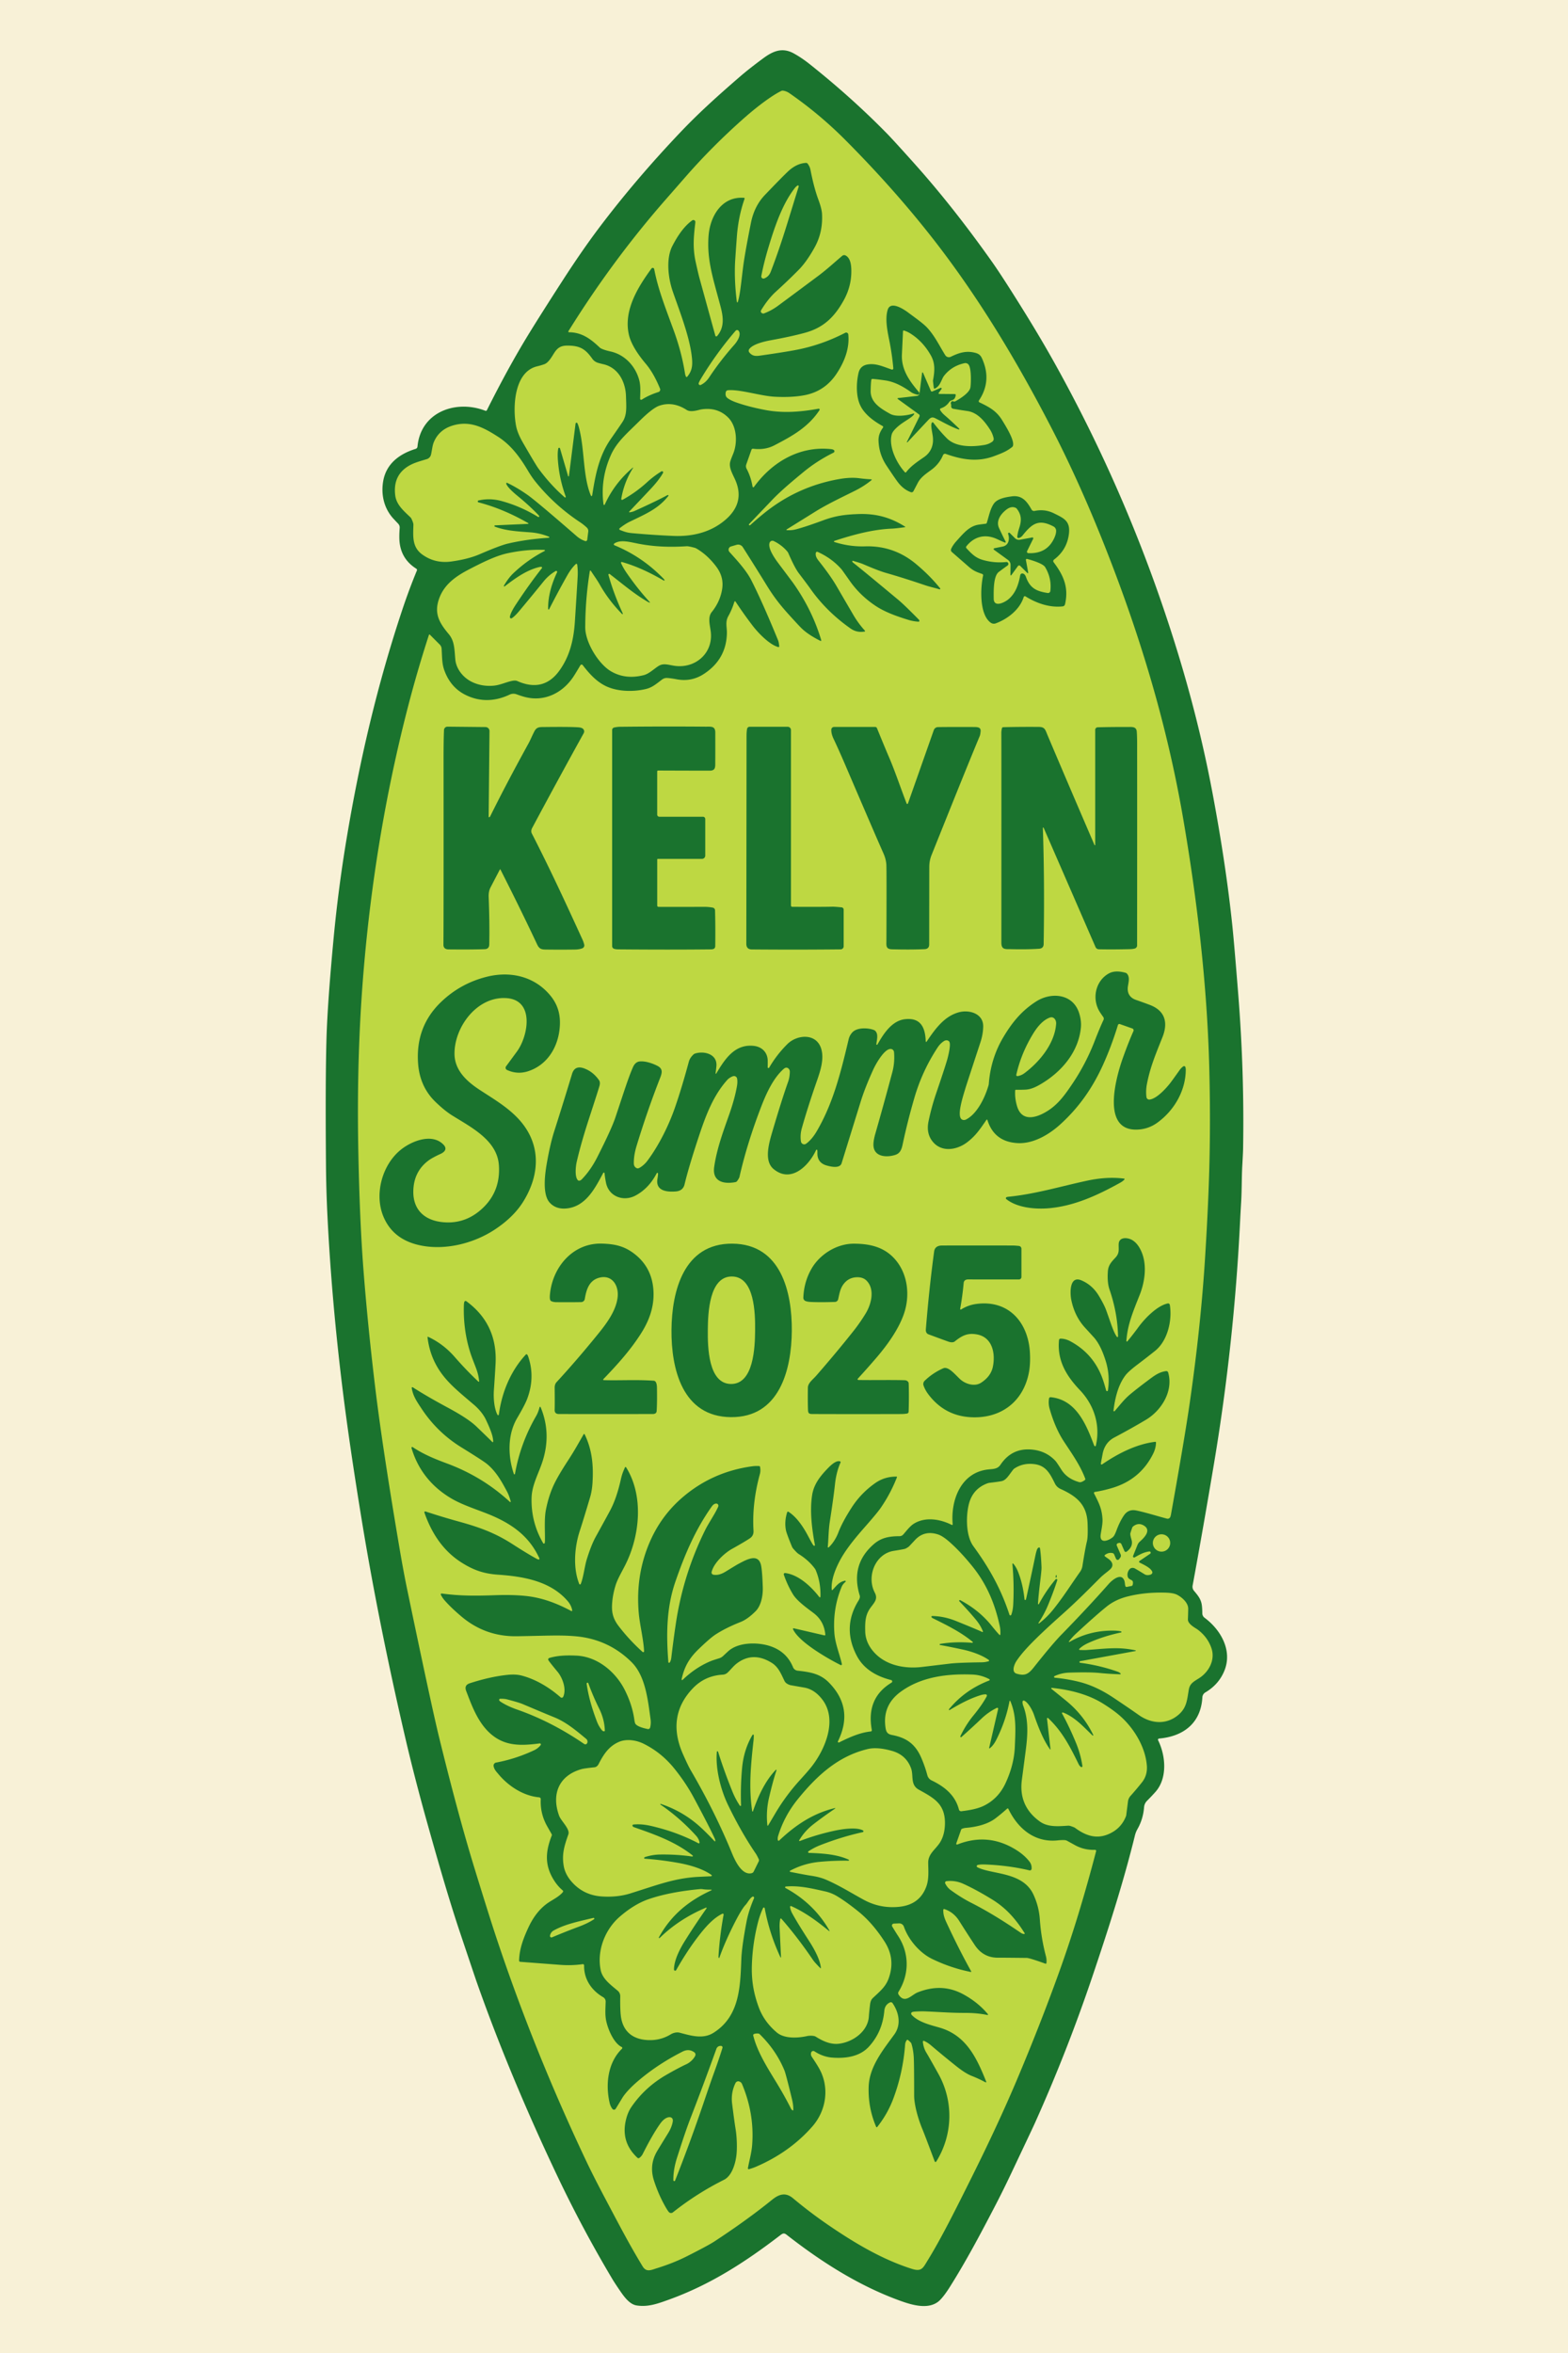 <?xml version="1.0" encoding="UTF-8" standalone="no"?>
<!DOCTYPE svg PUBLIC "-//W3C//DTD SVG 1.1//EN" "http://www.w3.org/Graphics/SVG/1.1/DTD/svg11.dtd">
<svg xmlns="http://www.w3.org/2000/svg" version="1.1" viewBox="0.00 0.00 1024.00 1536.00">
<path fill="#f8f1d7" d="
  M 1024.00 0.00
  L 1024.00 1536.00
  L 0.00 1536.00
  L 0.00 0.00
  L 1024.00 0.00
  Z"
/>
<path fill="#1a732e" d="
  M 317.99 267.73
  Q 331.82 240.09 344.76 218.91
  Q 352.73 205.88 367.18 183.49
  Q 379.96 163.69 391.01 149.01
  Q 414.81 117.41 444.37 86.31
  C 456.48 73.56 468.75 62.56 482.99 50.23
  Q 489.04 44.99 498.36 38.11
  C 504.62 33.48 510.75 30.67 518.36 34.86
  Q 523.54 37.71 528.69 41.80
  Q 556.36 63.81 579.28 87.22
  Q 583.60 91.64 597.18 106.80
  C 615.39 127.14 632.28 148.91 647.86 170.93
  Q 654.93 180.94 669.41 204.30
  Q 680.48 222.17 689.57 238.55
  Q 740.51 330.38 770.82 431.53
  Q 783.72 474.57 791.81 517.52
  Q 800.74 564.97 804.88 605.13
  Q 806.09 616.93 808.66 649.25
  Q 812.69 699.97 811.81 750.18
  Q 811.78 752.26 811.27 761.31
  C 810.87 768.44 811.03 776.70 810.53 785.04
  Q 810.14 791.41 809.84 797.62
  Q 805.90 877.14 792.93 954.72
  Q 785.89 996.82 778.85 1035.05
  A 4.14 4.11 -59.9 0 0 779.74 1038.44
  C 782.34 1041.54 784.33 1043.87 784.87 1047.85
  Q 785.16 1050.02 785.18 1053.12
  A 3.64 3.64 0.0 0 0 786.66 1056.05
  C 797.16 1063.82 804.91 1077.25 799.69 1090.39
  Q 796.05 1099.54 787.18 1104.77
  A 3.98 3.98 0.0 0 0 785.22 1107.98
  C 784.28 1124.80 772.90 1133.51 756.93 1134.90
  A 0.76 0.76 0.0 0 0 756.31 1136.00
  C 761.30 1146.11 762.56 1160.81 754.52 1169.80
  Q 751.94 1172.68 749.07 1175.55
  A 6.63 6.59 -20.4 0 0 747.15 1179.71
  Q 746.55 1187.46 742.83 1194.00
  A 16.41 16.24 67.0 0 0 741.19 1198.11
  C 733.72 1228.55 723.84 1259.26 713.60 1289.62
  Q 696.91 1339.12 675.64 1386.38
  Q 674.53 1388.85 660.30 1418.90
  Q 654.86 1430.40 649.37 1440.92
  C 639.92 1459.06 630.86 1476.13 620.33 1492.84
  C 618.40 1495.90 615.23 1500.57 612.61 1502.56
  C 605.69 1507.81 595.09 1504.53 587.48 1501.76
  C 560.45 1491.92 536.12 1476.32 513.67 1458.78
  C 512.04 1457.50 511.17 1457.89 509.53 1459.14
  C 486.18 1477.04 463.61 1491.49 436.87 1501.15
  C 429.60 1503.77 423.17 1506.15 415.68 1504.94
  C 411.06 1504.18 407.51 1499.20 404.65 1495.00
  Q 401.37 1490.19 399.86 1487.66
  Q 380.63 1455.37 364.67 1421.91
  C 345.44 1381.60 326.46 1336.97 311.21 1293.54
  Q 310.49 1291.51 300.36 1261.34
  C 292.51 1237.96 284.47 1209.45 279.03 1190.05
  Q 270.68 1160.25 264.42 1133.31
  Q 247.11 1058.72 236.24 992.30
  Q 228.33 943.90 223.90 908.22
  C 219.20 870.40 215.75 832.13 213.85 793.88
  Q 213.02 777.06 212.88 760.62
  Q 212.42 704.89 213.23 677.50
  Q 213.92 654.48 217.85 612.68
  Q 220.91 580.19 226.22 548.24
  C 234.78 496.70 246.37 446.95 262.99 397.24
  Q 267.16 384.79 272.25 372.45
  A 1.00 0.99 -63.0 0 0 271.86 371.23
  Q 261.32 364.61 260.81 351.99
  Q 260.69 348.96 261.02 344.60
  A 3.56 3.53 -65.0 0 0 260.05 341.90
  Q 258.83 340.62 257.03 338.69
  C 250.83 332.04 248.72 323.02 250.24 314.14
  C 252.21 302.62 260.98 296.24 271.43 293.02
  A 1.73 1.72 -5.9 0 0 272.64 291.54
  C 274.77 268.86 297.73 260.71 316.94 268.13
  A 0.83 0.83 0.0 0 0 317.99 267.73
  Z"
/>
<path fill="#bed842" d="
  M 633.97 1287.26
  A 0.27 0.26 80.8 0 0 634.25 1286.87
  Q 626.88 1273.66 619.61 1258.21
  C 617.40 1253.51 615.92 1250.80 616.02 1246.71
  A 0.54 0.54 0.0 0 1 616.73 1246.21
  Q 622.81 1248.24 626.39 1253.90
  Q 631.97 1262.75 636.58 1269.70
  Q 642.17 1278.11 651.98 1277.95
  Q 653.82 1277.92 670.51 1278.10
  Q 672.35 1278.12 682.75 1281.87
  A 0.47 0.46 -76.7 0 0 683.37 1281.48
  Q 683.65 1279.28 683.04 1276.96
  Q 679.93 1265.17 679.08 1253.00
  Q 678.48 1244.37 674.86 1236.66
  C 667.84 1221.71 647.85 1223.77 638.31 1218.94
  A 0.82 0.81 -38.3 0 1 638.49 1217.42
  Q 640.29 1216.98 643.53 1217.11
  Q 658.76 1217.73 672.33 1220.95
  A 1.10 1.10 0.0 0 0 673.68 1219.98
  Q 673.93 1217.28 672.22 1215.11
  Q 669.08 1211.10 664.13 1207.92
  Q 645.58 1196.01 625.19 1204.07
  A 0.53 0.53 0.0 0 1 624.50 1203.40
  L 627.68 1194.37
  A 0.92 0.90 89.5 0 1 628.21 1193.82
  Q 629.49 1193.30 630.74 1193.20
  C 637.37 1192.66 644.87 1190.98 650.15 1186.95
  Q 654.16 1183.88 657.73 1180.64
  A 0.51 0.50 -34.0 0 1 658.52 1180.79
  C 664.68 1193.61 675.63 1202.94 690.73 1201.37
  Q 693.34 1201.10 695.18 1201.19
  A 4.38 4.33 57.8 0 1 696.68 1201.54
  Q 696.74 1201.56 702.03 1204.48
  Q 708.07 1207.80 715.13 1207.55
  A 0.70 0.69 6.5 0 1 715.83 1208.42
  C 708.76 1235.39 701.20 1260.96 691.46 1287.95
  Q 679.09 1322.25 663.98 1357.97
  Q 651.94 1386.44 634.82 1420.81
  C 623.33 1443.88 614.42 1461.61 605.90 1475.43
  C 602.77 1480.52 601.92 1483.13 595.47 1481.07
  C 576.43 1475.01 558.80 1464.68 540.86 1452.41
  Q 529.17 1444.42 517.85 1434.96
  C 513.09 1430.99 508.82 1432.24 504.22 1435.97
  Q 487.87 1449.21 466.48 1463.23
  Q 462.53 1465.81 448.61 1472.85
  Q 439.79 1477.30 429.12 1480.62
  C 425.13 1481.86 422.12 1483.51 419.62 1479.37
  C 411.04 1465.15 406.08 1455.65 395.64 1435.91
  Q 387.48 1420.51 382.69 1410.37
  Q 348.61 1338.37 324.21 1265.05
  Q 319.34 1250.42 309.61 1218.70
  Q 299.15 1184.58 286.75 1134.05
  Q 281.82 1113.95 265.96 1037.77
  Q 263.50 1025.93 260.90 1010.59
  Q 249.86 945.49 245.16 906.74
  Q 240.29 866.48 237.42 829.68
  Q 234.92 797.58 234.03 752.75
  C 233.03 702.68 234.70 656.63 239.86 608.47
  Q 247.95 532.99 266.26 462.05
  Q 272.47 438.01 280.12 414.45
  A 0.37 0.37 0.0 0 1 280.73 414.31
  L 287.19 420.77
  A 4.17 4.16 -69.4 0 1 288.40 423.45
  C 288.79 429.66 288.61 433.18 290.16 437.52
  Q 294.15 448.62 303.79 453.51
  C 313.20 458.27 323.12 458.04 332.83 453.42
  A 5.81 5.81 0.0 0 1 337.35 453.23
  Q 340.64 454.45 343.17 455.08
  C 355.67 458.20 367.56 452.30 374.59 441.55
  Q 375.94 439.49 379.02 434.28
  A 0.92 0.92 0.0 0 1 380.54 434.18
  C 384.69 439.54 389.02 444.42 394.88 447.49
  C 402.58 451.53 413.44 451.79 421.77 449.78
  C 425.93 448.79 428.46 446.54 432.39 443.57
  A 5.01 4.97 27.6 0 1 435.62 442.57
  Q 437.83 442.67 442.00 443.44
  Q 451.57 445.22 459.67 439.94
  Q 474.42 430.33 474.71 413.15
  C 474.78 409.35 473.49 406.02 475.67 402.13
  Q 478.13 397.74 479.58 392.83
  A 0.43 0.42 -53.6 0 1 480.34 392.71
  Q 485.73 400.87 491.47 408.38
  C 495.39 413.50 502.67 420.93 508.28 422.39
  A 0.48 0.48 0.0 0 0 508.88 421.88
  Q 508.64 419.22 508.13 417.97
  Q 497.84 392.86 490.60 378.67
  C 487.30 372.21 481.18 365.64 476.37 360.30
  A 2.20 2.20 0.0 0 1 477.39 356.72
  L 481.04 355.65
  A 3.61 3.60 -24.4 0 1 485.09 357.17
  Q 494.06 371.29 500.50 381.77
  C 504.72 388.66 508.68 394.04 514.83 400.84
  Q 521.73 408.48 523.64 410.30
  Q 527.98 414.45 535.80 418.36
  A 0.37 0.37 0.0 0 0 536.32 417.92
  Q 530.46 398.21 518.07 380.70
  Q 517.47 379.84 508.34 367.70
  C 505.96 364.53 501.28 357.86 502.61 354.26
  A 1.95 1.95 0.0 0 1 505.28 353.18
  Q 510.41 355.67 514.03 359.85
  A 5.59 5.50 -77.6 0 1 514.89 361.22
  Q 518.96 370.62 521.73 374.27
  Q 527.36 381.67 529.06 384.09
  C 536.30 394.40 545.26 403.13 555.49 410.29
  Q 559.58 413.15 564.64 412.27
  A 0.35 0.34 -25.9 0 0 564.84 411.70
  Q 560.52 406.93 557.40 401.60
  Q 550.77 390.27 546.43 382.81
  Q 542.35 375.77 534.56 365.98
  C 533.34 364.45 532.39 362.78 532.79 360.88
  A 0.86 0.85 -71.9 0 1 533.98 360.27
  Q 543.25 364.44 549.57 371.64
  Q 549.99 372.12 554.99 379.24
  Q 561.67 388.74 571.79 395.49
  C 578.02 399.64 585.96 402.42 593.31 404.67
  Q 596.36 405.61 599.88 405.83
  A 0.47 0.47 0.0 0 0 600.39 405.34
  L 600.37 405.01
  A 0.58 0.56 -68.7 0 0 600.22 404.65
  Q 590.61 394.88 586.70 391.62
  Q 563.47 372.26 557.17 367.33
  Q 556.84 367.06 556.61 366.62
  A 0.38 0.37 85.7 0 1 557.06 366.09
  C 559.15 366.77 561.79 367.45 563.75 368.29
  Q 573.71 372.59 578.52 373.96
  Q 590.21 377.30 603.92 381.96
  C 607.10 383.04 610.69 383.82 613.55 384.70
  A 0.41 0.40 79.2 0 0 613.98 384.06
  Q 607.20 375.65 598.15 368.12
  Q 583.66 356.08 564.95 356.65
  Q 554.82 356.97 544.92 353.82
  A 0.39 0.39 0.0 0 1 544.92 353.07
  C 556.74 349.22 569.60 345.62 582.31 345.09
  C 585.12 344.97 587.94 344.52 591.02 344.15
  A 0.19 0.19 0.0 0 0 591.10 343.81
  C 581.40 337.64 571.84 335.15 560.41 335.57
  C 551.48 335.90 545.56 336.72 537.45 339.71
  Q 526.32 343.82 520.02 345.49
  Q 517.02 346.29 513.83 346.08
  A 0.25 0.25 0.0 0 1 513.72 345.61
  Q 530.13 335.43 531.99 334.26
  C 540.42 328.94 551.66 323.73 558.51 320.27
  Q 564.45 317.28 569.14 313.42
  A 0.30 0.30 0.0 0 0 568.96 312.89
  Q 565.52 312.75 561.13 312.18
  Q 555.44 311.43 548.00 312.74
  Q 520.64 317.55 499.02 335.02
  Q 494.30 338.84 489.91 342.82
  A 0.48 0.47 -42.7 0 1 489.26 342.80
  L 489.24 342.78
  A 0.52 0.51 -44.6 0 1 489.25 342.06
  Q 489.55 341.76 504.09 326.53
  C 510.35 319.96 518.30 313.45 524.53 308.29
  Q 533.45 300.89 544.37 295.48
  A 1.02 1.02 0.0 0 0 544.45 293.70
  Q 543.79 293.30 542.76 293.19
  C 522.28 290.95 504.16 301.57 492.40 317.86
  A 0.52 0.52 0.0 0 1 491.46 317.64
  Q 490.39 311.29 487.57 305.98
  A 3.50 3.48 -49.5 0 1 487.36 303.18
  L 490.75 293.58
  A 1.00 1.00 0.0 0 1 491.82 292.92
  Q 499.54 293.91 505.71 290.70
  C 517.08 284.79 527.70 279.03 535.17 267.75
  A 0.62 0.61 -78.3 0 0 534.55 266.80
  C 523.18 268.86 511.69 269.84 500.20 267.71
  Q 489.53 265.72 481.37 262.90
  Q 476.98 261.39 474.97 259.75
  Q 473.43 258.50 473.98 255.95
  A 1.53 1.52 1.9 0 1 475.26 254.76
  Q 476.31 254.61 478.07 254.67
  C 486.03 254.96 497.68 258.56 506.04 258.99
  Q 517.25 259.56 525.49 257.97
  Q 538.83 255.40 546.48 243.72
  C 551.48 236.10 554.89 227.46 553.99 218.35
  A 1.39 1.39 0.0 0 0 551.97 217.25
  Q 537.00 224.99 520.98 228.20
  Q 513.22 229.75 496.14 232.17
  C 493.06 232.61 491.17 232.25 489.36 230.08
  A 1.77 1.77 0.0 0 1 489.27 227.93
  C 491.68 224.46 499.89 222.74 503.77 222.03
  Q 516.86 219.65 525.73 217.22
  C 537.95 213.89 545.04 206.80 551.02 196.00
  Q 556.12 186.80 555.97 176.50
  C 555.92 172.89 555.38 168.44 552.25 166.78
  A 2.01 1.99 38.8 0 0 550.02 167.01
  C 544.73 171.48 540.02 175.87 534.25 180.18
  Q 520.23 190.64 508.25 199.49
  Q 503.76 202.81 498.80 204.64
  A 0.91 0.85 -44.1 0 1 498.21 204.65
  L 497.76 204.49
  A 1.35 1.34 -64.7 0 1 497.06 202.52
  Q 501.53 195.11 506.67 190.42
  Q 515.28 182.57 521.74 175.99
  Q 526.85 170.78 531.99 161.52
  Q 537.46 151.68 536.83 139.69
  Q 536.65 136.22 534.43 130.26
  Q 531.56 122.56 529.27 110.78
  Q 528.88 108.75 527.45 106.84
  A 1.23 1.22 -18.8 0 0 526.42 106.34
  C 522.08 106.51 518.13 108.68 514.90 111.66
  Q 511.43 114.85 499.53 127.27
  Q 492.60 134.51 490.41 145.46
  Q 486.35 165.78 485.24 174.75
  C 483.89 185.67 483.26 192.76 481.81 197.18
  A 0.31 0.30 -39.8 0 1 481.22 197.13
  Q 479.52 183.84 480.01 171.99
  Q 480.11 169.49 481.21 154.50
  Q 482.18 141.38 486.26 129.71
  A 0.43 0.43 0.0 0 0 485.88 129.14
  C 471.41 128.02 463.74 141.13 462.75 153.82
  C 461.53 169.54 465.59 181.39 470.48 199.77
  C 472.31 206.65 473.34 213.56 468.29 219.39
  A 0.66 0.66 0.0 0 1 467.16 219.13
  Q 465.44 212.93 456.77 181.45
  Q 456.09 179.00 454.35 171.14
  C 452.45 162.54 452.86 155.63 453.98 146.26
  Q 454.13 144.95 454.10 144.74
  A 1.30 1.30 0.0 0 0 452.06 143.87
  C 446.43 147.88 442.29 154.46 439.18 160.40
  C 434.80 168.73 436.34 181.40 439.28 190.04
  C 443.18 201.47 449.85 218.12 451.63 231.53
  C 452.42 237.51 452.44 241.59 448.79 245.93
  A 0.50 0.49 -37.1 0 1 447.96 245.82
  Q 447.50 244.80 447.33 243.69
  Q 445.14 229.75 439.79 215.20
  C 433.55 198.21 429.69 188.29 427.23 175.67
  A 0.99 0.99 0.0 0 0 425.46 175.28
  C 416.64 187.36 407.21 202.43 410.64 218.23
  C 412.11 224.99 417.26 232.17 421.75 237.49
  C 425.68 242.14 428.77 248.08 431.04 253.73
  A 1.65 1.64 -19.8 0 1 430.01 255.91
  Q 423.80 257.88 419.08 260.89
  A 0.68 0.68 0.0 0 1 418.04 260.30
  C 418.21 255.27 418.43 251.52 417.32 247.65
  C 414.81 238.87 407.97 231.51 398.80 229.46
  Q 394.42 228.48 392.49 227.44
  A 4.57 4.44 -8.3 0 1 391.51 226.73
  C 385.74 221.27 380.06 216.97 371.61 216.89
  A 0.46 0.46 0.0 0 1 371.22 216.19
  C 390.08 185.84 411.15 157.20 434.62 130.39
  Q 441.31 122.76 447.93 115.18
  Q 464.63 96.09 484.55 78.31
  Q 493.95 69.92 502.21 64.21
  Q 506.74 61.07 510.28 59.34
  A 1.73 1.66 -53.9 0 1 511.24 59.17
  Q 513.50 59.42 515.61 60.88
  Q 535.31 74.54 552.22 91.54
  Q 582.94 122.41 607.79 153.95
  C 638.27 192.63 664.26 235.72 687.83 281.61
  Q 705.90 316.81 722.61 359.36
  C 744.98 416.30 762.19 473.53 772.59 533.82
  C 781.84 587.49 788.20 642.31 789.67 695.01
  Q 790.70 732.28 789.62 767.00
  Q 788.86 791.57 786.89 822.50
  Q 784.08 866.49 776.98 915.75
  Q 773.75 938.23 764.76 988.41
  Q 764.49 989.93 764.14 990.51
  A 1.87 1.87 0.0 0 1 762.06 991.34
  C 755.17 989.52 748.87 987.47 742.19 986.04
  Q 736.94 984.91 733.99 989.24
  Q 731.32 993.17 729.24 998.76
  Q 727.94 1002.27 727.01 1003.18
  C 724.63 1005.47 717.74 1008.46 718.85 1001.45
  C 719.35 998.24 720.18 994.58 719.99 991.52
  C 719.56 984.90 717.79 981.34 714.50 974.91
  A 0.69 0.69 0.0 0 1 715.01 973.91
  Q 720.23 973.11 726.13 971.38
  Q 744.65 965.92 753.06 949.00
  Q 754.85 945.41 754.94 941.68
  A 0.48 0.48 0.0 0 0 754.40 941.19
  C 741.99 942.70 729.90 948.97 719.72 955.94
  A 0.50 0.50 0.0 0 1 718.94 955.48
  C 719.11 953.82 719.55 952.09 720.00 949.49
  Q 721.34 941.77 727.68 938.40
  Q 738.67 932.58 748.33 926.83
  C 758.48 920.79 766.41 908.10 762.89 895.94
  A 1.27 1.27 0.0 0 0 761.49 895.04
  C 756.78 895.72 753.94 897.92 749.30 901.41
  Q 742.52 906.50 738.35 909.95
  C 734.19 913.39 731.95 916.54 727.93 921.15
  A 0.43 0.43 0.0 0 1 727.18 920.82
  C 728.14 912.96 730.09 904.24 735.01 897.77
  Q 736.91 895.27 742.65 890.90
  Q 749.95 885.37 754.45 881.73
  C 762.46 875.25 765.62 862.08 763.97 851.80
  A 1.13 1.13 0.0 0 0 762.63 850.87
  C 755.73 852.29 747.68 860.60 743.62 866.13
  Q 739.95 871.15 736.25 875.60
  A 0.37 0.37 0.0 0 1 735.59 875.34
  C 736.33 865.10 739.48 857.30 744.21 845.49
  C 747.68 836.81 749.39 825.37 745.08 816.28
  Q 742.80 811.48 739.36 809.47
  C 736.43 807.76 730.81 807.26 730.57 812.03
  C 730.39 815.52 731.37 817.89 728.33 821.09
  C 725.70 823.86 723.79 826.05 723.52 829.76
  Q 722.98 837.14 724.56 841.72
  Q 729.86 857.11 730.15 872.40
  A 0.41 0.41 0.0 0 1 729.40 872.65
  C 727.08 869.46 725.53 863.94 722.42 855.34
  Q 721.11 851.73 717.63 845.91
  Q 713.43 838.88 706.25 835.81
  C 698.24 832.39 698.79 844.46 699.59 848.42
  Q 701.77 859.25 708.58 866.68
  Q 714.37 873.00 714.66 873.34
  C 718.20 877.53 720.41 883.11 722.05 888.28
  Q 725.02 897.72 723.54 907.61
  A 0.59 0.59 0.0 0 1 722.38 907.67
  Q 721.39 903.99 720.42 901.09
  Q 714.70 884.05 699.15 875.64
  Q 695.82 873.84 692.59 873.84
  A 0.99 0.98 -87.1 0 0 691.61 874.73
  C 690.27 888.09 696.36 898.13 705.27 907.48
  C 714.52 917.20 718.77 930.35 715.64 943.74
  A 0.43 0.42 15.4 0 1 715.09 944.05
  Q 714.66 943.90 714.50 943.48
  C 709.55 930.37 702.99 913.70 686.19 912.07
  A 1.03 1.02 7.2 0 0 685.08 912.93
  Q 684.55 916.34 685.45 919.53
  Q 689.04 932.17 694.69 940.82
  C 700.18 949.19 705.41 956.43 708.75 965.30
  A 0.73 0.73 0.0 0 1 708.50 966.15
  Q 706.15 967.89 704.78 967.51
  Q 696.90 965.33 693.15 959.39
  Q 690.11 954.56 689.24 953.62
  Q 682.96 946.89 673.18 946.21
  Q 660.62 945.34 653.37 956.17
  C 651.37 959.15 648.32 958.89 645.09 959.27
  C 627.41 961.35 620.76 979.46 622.16 995.03
  A 0.42 0.42 0.0 0 1 621.56 995.44
  C 614.06 991.65 604.43 989.99 596.88 994.60
  C 594.24 996.21 591.89 999.45 589.83 1001.75
  A 3.21 3.18 20.7 0 1 587.48 1002.80
  C 581.19 1002.82 575.77 1003.60 570.84 1007.83
  Q 555.21 1021.23 561.47 1041.55
  Q 561.88 1042.89 560.64 1044.88
  Q 549.82 1062.34 559.57 1080.92
  C 564.21 1089.75 572.69 1094.37 581.98 1096.71
  A 0.93 0.92 -53.5 0 1 582.23 1098.40
  Q 565.50 1108.47 569.35 1129.35
  A 0.79 0.78 82.2 0 1 568.66 1130.27
  C 561.63 1130.98 554.77 1134.06 547.99 1137.43
  A 0.57 0.56 -0.3 0 1 547.23 1136.68
  Q 557.83 1115.16 541.36 1098.37
  C 535.50 1092.39 528.75 1091.48 520.87 1090.59
  A 3.65 3.64 -7.9 0 1 517.90 1088.35
  Q 513.64 1077.92 502.53 1074.43
  C 494.63 1071.94 482.38 1071.92 475.73 1077.76
  Q 474.99 1078.42 472.18 1081.05
  A 6.33 6.33 0.0 0 1 469.83 1082.45
  C 468.20 1082.99 465.78 1083.68 464.13 1084.36
  Q 454.32 1088.41 445.78 1096.61
  A 0.39 0.39 0.0 0 1 445.13 1096.25
  C 446.83 1088.31 449.90 1082.65 456.20 1076.57
  Q 463.76 1069.27 467.28 1066.99
  Q 474.00 1062.63 483.58 1058.84
  Q 488.27 1056.99 493.48 1051.75
  C 497.00 1048.20 498.33 1041.79 498.14 1036.03
  Q 497.81 1026.05 497.09 1022.19
  C 495.43 1013.35 487.22 1018.27 482.03 1021.01
  Q 480.90 1021.61 473.96 1025.88
  C 471.28 1027.52 468.61 1028.48 465.82 1027.92
  A 1.43 1.42 12.7 0 1 464.72 1026.19
  C 466.21 1020.04 473.50 1013.61 478.04 1011.09
  Q 486.00 1006.66 489.66 1004.22
  Q 492.28 1002.47 492.09 999.25
  Q 491.02 981.36 496.24 962.25
  Q 496.84 960.06 496.36 957.55
  A 0.65 0.64 -3.9 0 0 495.75 957.02
  Q 493.31 956.91 491.61 957.13
  Q 465.60 960.57 446.05 977.18
  Q 431.78 989.30 424.27 1006.76
  Q 415.02 1028.23 417.13 1052.80
  C 417.79 1060.53 420.19 1069.74 420.63 1077.89
  A 0.59 0.59 0.0 0 1 419.65 1078.36
  Q 411.07 1070.66 404.13 1061.64
  C 400.74 1057.24 399.45 1053.35 399.69 1047.78
  Q 399.98 1041.42 402.02 1034.85
  C 403.30 1030.74 406.12 1026.03 408.42 1021.45
  C 417.89 1002.54 420.56 976.51 408.87 957.82
  A 0.40 0.39 41.2 0 0 408.17 957.86
  C 406.77 960.94 406.12 962.69 405.39 965.98
  Q 402.73 977.85 398.64 985.66
  Q 397.10 988.60 389.04 1003.22
  Q 386.11 1008.53 383.19 1017.94
  C 381.77 1022.49 381.14 1029.22 379.28 1033.96
  A 0.54 0.54 0.0 0 1 378.27 1033.96
  C 374.05 1023.35 375.24 1009.72 378.63 999.34
  Q 381.14 991.66 385.37 977.39
  Q 386.65 973.07 386.96 967.67
  C 387.61 956.56 386.73 946.48 381.81 936.29
  A 0.37 0.37 0.0 0 0 381.16 936.27
  C 376.67 944.07 374.99 947.21 370.58 953.96
  Q 364.99 962.55 362.21 968.15
  Q 358.46 975.72 356.50 985.65
  C 355.34 991.52 355.99 1000.00 355.88 1005.67
  Q 355.85 1006.87 355.69 1007.30
  A 0.53 0.53 0.0 0 1 354.73 1007.38
  Q 346.74 993.72 347.15 977.75
  C 347.37 969.27 351.85 961.74 354.39 953.71
  Q 360.13 935.57 353.05 918.57
  A 0.36 0.35 41.4 0 0 352.38 918.61
  C 351.83 920.65 351.18 922.55 350.08 924.44
  Q 339.84 942.14 336.32 962.10
  A 0.38 0.38 0.0 0 1 335.58 962.16
  C 331.52 950.26 331.50 936.30 337.73 925.72
  Q 342.78 917.13 344.24 913.28
  Q 349.59 899.17 344.95 885.54
  Q 344.70 884.79 344.31 884.27
  A 0.60 0.59 -42.4 0 0 343.40 884.23
  C 333.47 894.89 327.68 909.00 325.79 923.41
  A 0.49 0.49 0.0 0 1 324.87 923.57
  C 322.61 919.16 322.21 912.20 322.54 907.51
  Q 323.34 895.97 323.64 890.02
  Q 324.93 864.35 304.53 849.40
  A 0.82 0.82 0.0 0 0 303.28 849.77
  Q 303.00 850.52 302.95 851.76
  C 302.53 863.36 304.25 875.57 308.42 886.68
  C 310.82 893.09 312.45 896.25 312.90 901.73
  A 0.27 0.27 0.0 0 1 312.45 901.94
  Q 304.85 894.84 296.83 885.67
  Q 289.43 877.21 279.55 872.63
  A 0.25 0.25 0.0 0 0 279.20 872.89
  Q 280.88 887.50 290.01 898.74
  C 295.15 905.07 301.28 909.96 309.77 917.22
  C 312.38 919.46 315.59 923.01 317.38 926.87
  C 319.48 931.39 322.15 937.16 322.08 941.12
  A 0.32 0.32 0.0 0 1 321.53 941.33
  Q 319.87 939.63 311.21 931.29
  C 306.75 926.99 299.38 922.61 292.24 918.77
  Q 279.05 911.68 269.57 905.61
  A 0.45 0.45 0.0 0 0 268.88 906.06
  C 269.72 911.33 272.15 914.79 275.35 919.63
  Q 285.56 935.08 301.27 944.78
  Q 315.48 953.56 317.95 955.59
  C 323.82 960.40 327.42 966.72 331.04 973.51
  Q 332.54 976.32 333.53 980.14
  A 0.30 0.30 0.0 0 1 333.03 980.44
  C 320.84 969.21 307.17 960.98 291.70 955.25
  C 284.15 952.45 276.46 949.33 269.51 944.66
  A 0.51 0.51 0.0 0 0 268.74 945.22
  C 272.89 959.33 281.61 970.23 294.14 977.81
  C 302.38 982.79 313.03 985.80 321.55 989.49
  C 335.26 995.44 345.95 1003.42 352.27 1017.32
  A 0.49 0.49 0.0 0 1 351.74 1018.01
  Q 351.12 1017.90 350.54 1017.59
  Q 344.49 1014.30 334.64 1007.95
  C 323.48 1000.77 313.40 997.04 299.74 993.28
  Q 288.81 990.27 277.87 986.66
  A 0.57 0.56 -0.5 0 0 277.16 987.38
  C 281.72 1000.47 289.08 1012.10 301.18 1019.86
  C 309.45 1025.16 316.29 1027.30 325.16 1027.92
  C 341.93 1029.08 359.60 1032.10 370.85 1045.30
  C 372.31 1047.01 373.39 1049.20 373.69 1051.28
  A 0.39 0.38 9.8 0 1 373.13 1051.67
  C 363.71 1046.63 354.13 1042.96 343.48 1041.83
  C 337.31 1041.18 330.39 1041.07 323.51 1041.32
  C 309.21 1041.83 299.82 1041.74 288.50 1040.22
  A 0.57 0.57 0.0 0 0 287.91 1041.03
  Q 288.82 1042.93 290.47 1044.82
  Q 294.67 1049.61 301.43 1055.30
  Q 317.01 1068.41 337.49 1068.11
  C 356.93 1067.83 365.17 1067.21 375.70 1068.11
  Q 397.29 1069.97 412.47 1085.03
  C 421.48 1093.96 423.11 1109.54 424.86 1122.33
  Q 425.24 1125.19 424.56 1127.74
  A 1.33 1.33 0.0 0 1 422.99 1128.69
  C 420.71 1128.20 416.49 1127.23 415.03 1125.39
  Q 414.57 1124.80 414.26 1122.56
  Q 412.91 1112.88 408.02 1103.19
  C 402.04 1091.34 390.19 1081.43 376.51 1080.77
  C 370.47 1080.48 364.29 1080.61 358.71 1082.31
  A 0.99 0.99 0.0 0 0 358.17 1083.80
  Q 359.21 1085.41 364.14 1091.34
  C 367.14 1094.95 370.14 1102.30 367.84 1107.58
  A 1.11 1.11 0.0 0 1 366.09 1107.97
  C 358.76 1101.54 349.86 1096.15 340.51 1093.75
  Q 336.68 1092.76 331.25 1093.34
  Q 319.96 1094.54 306.80 1098.81
  Q 303.00 1100.04 304.42 1103.77
  C 308.33 1114.08 312.48 1125.34 321.24 1132.50
  C 330.54 1140.11 340.99 1139.55 352.45 1138.07
  A 0.68 0.68 0.0 0 1 353.08 1139.17
  Q 351.36 1141.35 348.80 1142.55
  Q 336.67 1148.23 323.98 1150.58
  A 2.02 2.01 -10.6 0 0 322.36 1152.94
  C 322.79 1155.22 324.19 1156.55 325.63 1158.28
  C 332.09 1166.00 341.85 1172.35 352.07 1173.26
  A 1.19 1.18 4.0 0 1 353.15 1174.50
  Q 352.67 1183.98 357.45 1192.35
  Q 360.18 1197.15 360.26 1197.29
  A 1.09 1.09 0.0 0 1 360.32 1198.22
  C 356.44 1208.14 355.53 1216.81 361.16 1226.39
  Q 363.90 1231.05 367.46 1234.01
  A 0.81 0.81 0.0 0 1 367.57 1235.14
  C 365.25 1238.01 360.99 1240.08 358.21 1241.94
  Q 350.10 1247.39 345.06 1258.28
  C 341.75 1265.42 339.18 1272.28 339.00 1279.82
  A 0.80 0.80 0.0 0 0 339.74 1280.64
  Q 353.77 1281.71 365.75 1282.62
  Q 373.35 1283.20 380.53 1282.18
  A 0.81 0.81 0.0 0 1 381.46 1283.00
  C 381.28 1292.05 386.36 1299.36 393.88 1303.72
  A 3.32 3.31 15.9 0 1 395.53 1306.67
  C 395.39 1311.43 395.10 1314.81 395.74 1318.45
  C 396.70 1323.92 400.63 1333.69 406.01 1336.26
  A 0.69 0.69 0.0 0 1 406.20 1337.37
  C 396.94 1346.37 395.34 1360.47 398.11 1372.67
  Q 398.62 1374.92 399.95 1376.68
  A 1.30 1.30 0.0 0 0 402.08 1376.58
  Q 403.42 1374.43 406.33 1369.61
  C 408.36 1366.24 412.36 1362.17 416.08 1358.96
  Q 429.14 1347.67 445.77 1339.24
  Q 449.86 1337.17 453.41 1339.70
  A 1.86 1.85 31.3 0 1 453.99 1342.05
  C 452.83 1344.35 450.49 1346.44 448.26 1347.48
  Q 442.83 1350.00 435.01 1354.52
  Q 421.20 1362.51 412.36 1375.36
  Q 410.27 1378.39 409.10 1382.58
  Q 404.80 1397.94 416.32 1408.60
  A 0.95 0.94 48.2 0 0 417.51 1408.67
  Q 418.94 1407.65 419.77 1406.02
  Q 426.13 1393.39 431.11 1386.37
  Q 433.07 1383.58 435.26 1382.54
  C 437.48 1381.48 439.86 1382.12 439.34 1385.01
  Q 438.68 1388.67 436.39 1392.39
  Q 430.48 1401.97 429.12 1404.27
  Q 423.80 1413.28 427.09 1423.47
  Q 430.01 1432.55 434.54 1440.51
  Q 435.84 1442.79 436.74 1443.91
  A 1.93 1.93 0.0 0 0 439.43 1444.20
  Q 455.02 1431.83 472.87 1422.90
  C 477.90 1420.39 480.18 1412.63 480.87 1407.38
  C 481.48 1402.81 481.29 1395.36 480.40 1389.91
  Q 479.57 1384.88 478.11 1373.19
  Q 477.24 1366.11 480.29 1359.84
  A 2.07 1.91 -66.4 0 1 482.76 1358.75
  C 483.64 1359.08 484.23 1359.54 484.61 1360.46
  Q 492.82 1380.03 491.18 1400.45
  C 490.76 1405.67 489.15 1411.09 488.43 1415.37
  A 0.57 0.56 86.8 0 0 489.14 1416.01
  Q 491.75 1415.25 493.50 1414.50
  Q 515.79 1404.96 530.57 1388.06
  C 539.71 1377.59 541.89 1362.40 534.88 1350.11
  Q 533.21 1347.17 530.24 1342.79
  Q 529.25 1341.32 529.77 1339.79
  A 1.41 1.41 0.0 0 1 531.88 1339.07
  Q 537.45 1342.73 543.71 1343.18
  C 552.03 1343.78 561.35 1342.68 567.45 1336.02
  Q 576.28 1326.38 577.50 1312.71
  Q 577.85 1308.72 581.21 1307.15
  A 1.35 1.35 0.0 0 1 582.89 1307.61
  C 587.06 1313.68 588.71 1321.61 584.04 1328.06
  C 576.97 1337.83 567.77 1348.93 567.30 1362.00
  Q 566.80 1375.88 572.20 1388.39
  A 0.39 0.39 0.0 0 0 572.87 1388.48
  Q 579.60 1380.01 583.33 1370.10
  Q 589.72 1353.13 591.10 1334.66
  Q 591.22 1333.05 592.15 1331.80
  A 0.60 0.60 0.0 0 1 593.02 1331.70
  Q 594.98 1333.33 595.18 1333.96
  Q 596.49 1338.15 596.75 1343.26
  Q 597.00 1348.30 596.99 1367.82
  C 596.99 1373.93 599.52 1383.04 602.43 1390.00
  Q 603.92 1393.57 610.41 1410.92
  A 0.58 0.58 0.0 0 0 611.44 1411.03
  C 622.30 1393.60 622.85 1371.76 612.84 1353.81
  Q 606.45 1342.34 605.09 1340.15
  Q 603.08 1336.93 602.68 1332.84
  A 0.56 0.56 0.0 0 1 603.46 1332.27
  Q 605.78 1333.28 608.05 1335.21
  Q 616.15 1342.10 624.37 1348.65
  Q 630.50 1353.53 634.59 1355.12
  Q 639.25 1356.94 643.59 1359.30
  A 0.34 0.33 -86.6 0 0 644.06 1358.88
  C 637.90 1343.48 631.10 1328.75 613.77 1323.65
  C 608.13 1321.98 599.99 1320.23 595.38 1315.28
  A 1.16 1.07 51.1 0 1 595.49 1313.59
  Q 595.98 1313.26 597.28 1313.16
  Q 601.46 1312.87 604.50 1313.01
  C 616.47 1313.54 621.00 1313.99 630.67 1314.00
  Q 638.13 1314.00 644.87 1315.35
  A 0.32 0.31 -14.2 0 0 645.18 1314.84
  Q 638.88 1307.27 629.48 1302.06
  C 619.41 1296.48 609.49 1296.55 599.26 1300.61
  C 595.24 1302.21 590.93 1308.32 586.85 1302.06
  A 1.80 1.78 -45.8 0 1 586.83 1300.14
  C 594.01 1288.54 593.85 1274.84 586.43 1263.63
  Q 585.42 1262.11 582.68 1257.61
  A 1.26 1.25 -17.0 0 1 583.70 1255.70
  L 587.15 1255.55
  A 3.18 3.17 79.0 0 1 590.29 1257.68
  C 593.31 1266.34 600.68 1274.85 608.71 1278.75
  Q 620.85 1284.65 633.97 1287.26
  Z"
/>
<path fill="#bed842" d="
  M 521.60 121.75
  C 513.62 147.38 510.54 158.51 503.38 177.31
  Q 502.11 180.62 499.08 181.77
  A 1.42 1.41 -5.0 0 1 497.19 180.19
  Q 498.75 171.76 502.05 160.82
  C 506.31 146.73 511.25 132.75 519.04 122.78
  Q 519.81 121.79 520.80 121.14
  A 0.54 0.53 82.1 0 1 521.60 121.75
  Z"
/>
<path fill="#1a732e" d="
  M 582.34 241.23
  A 0.80 0.79 -82.8 0 0 583.39 240.41
  Q 582.58 231.10 580.61 221.47
  C 579.32 215.13 578.00 207.79 579.73 202.21
  C 581.56 196.28 589.85 201.61 593.06 204.00
  C 597.46 207.29 602.90 211.08 605.55 213.96
  C 610.62 219.48 613.45 225.71 617.32 231.87
  A 2.79 2.79 0.0 0 0 620.91 232.90
  C 625.88 230.48 630.45 228.86 636.13 230.13
  C 638.63 230.68 640.17 231.45 641.28 233.90
  Q 647.95 248.54 639.31 261.42
  A 0.85 0.85 0.0 0 0 639.65 262.66
  C 646.00 265.71 650.69 268.15 654.46 274.30
  C 657.01 278.48 662.63 287.39 661.52 291.04
  A 1.52 1.51 -10.6 0 1 660.99 291.81
  C 657.53 294.51 654.95 295.62 649.26 297.74
  C 638.39 301.80 628.25 300.09 617.65 296.31
  A 1.44 1.43 -68.7 0 0 615.84 297.11
  Q 613.88 301.80 610.01 305.26
  C 607.01 307.94 601.81 310.52 599.40 315.17
  Q 598.79 316.34 596.52 320.65
  A 1.36 1.35 23.4 0 1 594.88 321.29
  Q 590.28 319.65 586.75 315.25
  Q 584.97 313.03 578.91 303.88
  Q 574.08 296.58 573.74 287.87
  C 573.60 284.33 574.75 281.83 576.64 279.14
  A 0.71 0.70 -57.8 0 0 576.41 278.12
  C 570.80 275.02 565.01 270.80 562.12 265.26
  C 558.90 259.11 559.16 250.00 560.67 243.47
  Q 561.75 238.78 566.45 237.95
  C 571.83 237.00 576.29 239.14 582.34 241.23
  Z"
/>
<path fill="#bed842" d="
  M 456.31 250.06
  Q 456.68 249.01 457.64 247.41
  Q 467.74 230.61 480.42 215.89
  A 1.25 1.25 0.0 0 1 482.35 215.94
  C 484.40 218.56 481.22 223.18 479.66 224.94
  Q 470.39 235.39 463.13 246.35
  Q 460.88 249.75 457.66 251.28
  A 0.98 0.98 0.0 0 1 456.31 250.06
  Z"
/>
<path fill="#bed842" d="
  M 596.98 270.37
  A 0.32 0.32 0.0 0 0 596.60 269.91
  C 592.73 271.21 585.19 272.33 581.34 270.17
  C 575.41 266.85 568.47 262.86 568.59 255.19
  Q 568.67 249.85 569.05 247.89
  A 0.68 0.68 0.0 0 1 569.77 247.35
  Q 572.67 247.55 577.99 248.31
  C 584.34 249.21 589.95 252.40 595.13 256.09
  C 596.16 256.82 598.26 257.53 599.29 257.68
  A 0.99 0.98 -16.2 0 0 600.18 256.07
  C 594.01 248.78 588.51 241.36 589.01 231.26
  Q 589.51 220.97 589.71 216.24
  A 0.51 0.50 9.2 0 1 590.35 215.78
  Q 592.52 216.41 594.71 217.80
  Q 602.81 222.95 607.94 232.07
  C 610.87 237.28 610.39 242.58 609.31 248.30
  Q 609.24 248.72 609.84 253.29
  A 0.48 0.48 0.0 0 0 610.52 253.66
  C 613.38 252.28 614.06 250.02 615.76 246.53
  A 6.36 6.04 -14.9 0 1 616.41 245.47
  Q 621.45 238.90 629.91 237.08
  A 2.63 2.63 0.0 0 1 632.79 238.42
  C 634.53 241.68 634.07 251.09 633.73 252.97
  C 633.09 256.46 627.05 260.23 623.97 261.92
  A 1.71 1.70 42.9 0 1 622.44 261.97
  Q 621.68 261.62 621.07 262.60
  A 0.97 0.95 53.2 0 0 620.96 263.42
  Q 621.27 264.46 621.18 265.00
  A 1.61 1.61 0.0 0 0 622.48 266.84
  Q 626.88 267.62 631.72 268.31
  C 638.38 269.26 642.92 274.84 646.46 280.29
  Q 648.17 282.91 648.89 286.01
  A 2.27 2.25 -24.3 0 1 647.99 288.36
  Q 645.73 289.96 643.00 290.44
  C 634.74 291.88 624.12 291.93 618.37 286.14
  Q 613.91 281.66 609.49 275.86
  A 0.54 0.54 0.0 0 0 608.61 275.89
  C 607.65 277.35 608.55 280.67 609.12 284.49
  C 609.94 290.08 608.26 295.05 603.56 298.32
  C 598.55 301.80 594.86 304.24 591.76 308.25
  A 0.51 0.51 0.0 0 1 590.98 308.28
  C 585.64 302.46 580.19 291.59 582.35 283.57
  C 583.09 280.84 587.19 277.62 589.38 276.13
  C 592.83 273.76 596.01 272.06 596.98 270.37
  Z"
/>
<path fill="#bed842" d="
  M 371.54 310.77
  A 0.27 0.26 -50.1 0 1 371.02 310.82
  L 365.73 292.74
  A 0.59 0.59 0.0 0 0 364.58 292.79
  Q 364.01 295.73 364.33 300.25
  Q 365.20 312.48 369.46 324.18
  A 0.43 0.42 10.7 0 1 368.78 324.64
  Q 359.49 316.55 351.64 305.85
  Q 349.83 303.39 341.43 288.83
  Q 337.98 282.83 337.07 278.24
  C 334.76 266.59 335.42 242.73 350.86 239.11
  Q 353.26 238.54 355.49 237.75
  C 358.22 236.77 360.34 232.90 361.85 230.52
  C 364.26 226.73 366.53 225.58 370.73 225.60
  C 378.98 225.64 382.41 227.99 386.82 234.20
  A 6.98 6.96 82.2 0 0 390.12 236.71
  Q 391.20 237.11 394.01 237.75
  C 403.95 240.03 408.56 249.47 408.81 258.77
  C 408.98 265.08 409.57 270.33 406.88 274.88
  Q 406.06 276.27 398.85 286.61
  C 391.12 297.70 388.79 310.17 386.72 323.44
  A 0.44 0.44 0.0 0 1 385.88 323.54
  C 380.50 310.62 381.94 293.35 378.04 278.96
  Q 377.60 277.35 377.09 276.30
  A 0.64 0.64 0.0 0 0 375.88 276.50
  L 371.54 310.77
  Z"
/>
<path fill="#1a732e" d="
  M 592.28 288.46
  L 600.46 271.88
  A 1.14 1.14 0.0 0 0 600.11 270.47
  L 586.30 260.46
  A 0.33 0.33 0.0 0 1 586.46 259.86
  L 598.84 258.45
  A 1.87 1.87 0.0 0 0 600.49 256.82
  L 602.19 243.37
  A 0.30 0.30 0.0 0 1 602.76 243.29
  L 607.93 255.16
  A 0.73 0.72 66.4 0 0 608.88 255.54
  L 614.26 253.20
  A 0.50 0.50 0.0 0 1 614.87 253.95
  L 613.02 256.49
  A 0.42 0.42 0.0 0 0 613.35 257.15
  L 623.55 257.25
  A 0.61 0.61 0.0 0 1 624.15 257.94
  Q 623.80 260.64 621.84 261.21
  Q 620.45 261.61 619.82 262.53
  Q 617.82 265.45 614.42 266.55
  A 0.77 0.77 0.0 0 0 613.99 267.67
  Q 615.03 269.48 616.94 271.09
  Q 620.60 274.19 626.41 279.81
  A 0.33 0.33 0.0 0 1 626.08 280.36
  C 620.84 278.55 614.98 275.10 610.73 273.00
  C 608.89 272.09 607.78 272.53 606.37 274.02
  Q 595.73 285.35 592.63 288.70
  A 0.21 0.21 0.0 0 1 592.28 288.46
  Z"
/>
<path fill="#bed842" d="
  M 413.30 305.24
  Q 401.29 315.39 394.95 329.37
  A 0.43 0.43 0.0 0 1 394.13 329.25
  Q 391.94 312.79 398.93 297.10
  C 402.77 288.47 409.47 282.91 417.62 274.83
  Q 426.21 266.31 430.63 264.82
  Q 439.50 261.83 448.42 267.59
  C 451.30 269.44 456.31 267.49 458.13 267.23
  Q 468.58 265.68 475.48 272.50
  C 481.31 278.25 481.79 289.13 478.74 296.40
  Q 477.32 299.80 476.90 301.34
  C 475.95 304.79 477.87 308.38 479.82 312.52
  C 484.76 323.02 482.42 331.92 473.61 339.43
  C 464.14 347.51 452.19 350.36 439.75 349.84
  Q 426.60 349.29 412.82 348.03
  C 409.56 347.74 407.97 347.17 404.86 345.95
  A 0.67 0.66 -53.6 0 1 404.69 344.81
  C 406.37 343.48 408.82 341.74 411.20 340.59
  C 422.18 335.30 429.93 332.03 436.45 323.78
  A 0.40 0.40 0.0 0 0 435.94 323.18
  Q 428.64 327.12 414.53 333.51
  Q 412.83 334.27 411.11 334.42
  A 0.25 0.25 0.0 0 1 410.91 333.99
  Q 420.79 323.59 425.16 318.92
  Q 430.06 313.68 432.71 309.22
  Q 433.07 308.61 433.09 308.50
  A 0.77 0.77 0.0 0 0 431.93 307.73
  Q 427.06 310.70 422.56 314.81
  Q 415.35 321.41 406.59 326.25
  A 0.59 0.59 0.0 0 1 405.72 325.64
  Q 407.56 314.67 413.47 305.39
  A 0.12 0.11 86.1 0 0 413.30 305.24
  Z"
/>
<path fill="#bed842" d="
  M 344.84 341.98
  L 323.30 342.94
  A 0.44 0.43 -35.9 0 0 323.16 343.78
  C 330.38 346.47 337.42 346.85 346.25 347.50
  Q 352.69 347.97 358.49 350.37
  A 0.35 0.35 0.0 0 1 358.38 351.05
  Q 343.99 351.97 331.63 354.86
  Q 326.57 356.05 313.29 361.78
  Q 305.71 365.04 294.67 366.55
  C 287.58 367.51 281.32 365.98 275.77 361.98
  C 268.99 357.10 269.80 350.00 269.98 342.51
  Q 270.01 341.38 268.71 338.65
  A 3.64 3.53 9.8 0 0 267.96 337.62
  C 263.24 333.14 258.82 329.32 258.09 323.24
  Q 256.50 309.91 267.52 303.78
  C 270.83 301.94 274.78 300.92 278.72 299.71
  A 4.04 4.04 0.0 0 0 281.46 296.82
  C 282.05 294.39 282.36 291.00 283.19 288.92
  Q 286.62 280.32 296.15 277.63
  C 307.23 274.51 315.90 279.08 325.35 285.17
  C 333.79 290.62 339.51 298.41 344.70 307.14
  Q 347.24 311.39 349.52 314.23
  Q 362.05 329.82 378.86 340.93
  Q 381.15 342.44 383.24 344.42
  A 3.03 3.02 -64.8 0 1 384.17 347.02
  L 383.50 352.35
  A 1.03 1.02 12.9 0 1 382.16 353.19
  Q 379.15 352.21 376.55 349.95
  Q 350.14 327.00 344.48 323.04
  Q 337.32 318.05 331.24 315.22
  A 0.46 0.46 0.0 0 0 330.61 315.79
  C 331.39 318.09 335.51 321.70 338.33 324.00
  Q 345.84 330.14 351.82 336.42
  Q 352.09 336.71 352.14 336.96
  A 0.48 0.48 0.0 0 1 351.42 337.45
  Q 339.94 330.44 327.48 327.05
  Q 319.97 325.00 312.49 326.69
  A 0.64 0.64 0.0 0 0 312.47 327.93
  Q 328.58 332.09 344.96 341.49
  A 0.26 0.26 0.0 0 1 344.84 341.98
  Z"
/>
<path fill="#1a732e" d="
  M 641.41 374.66
  C 638.01 373.47 635.86 372.76 632.72 370.03
  Q 627.45 365.43 621.62 360.35
  A 1.77 1.76 -58.0 0 1 621.16 358.33
  Q 622.21 355.89 624.55 353.29
  C 629.46 347.84 633.10 343.37 639.24 342.47
  Q 640.78 342.24 643.75 341.88
  A 0.84 0.83 4.9 0 0 644.44 341.31
  C 645.84 336.82 646.69 332.18 649.03 328.80
  C 651.32 325.50 656.72 324.56 660.77 324.02
  C 667.58 323.11 670.73 327.44 673.66 332.63
  A 1.85 1.84 -20.5 0 0 675.65 333.53
  Q 682.34 332.13 688.36 335.13
  C 694.51 338.19 699.00 339.95 698.11 348.16
  Q 696.95 358.82 688.33 365.31
  A 1.23 1.23 0.0 0 0 688.09 367.03
  C 694.54 375.54 698.07 383.48 695.52 394.48
  A 1.75 1.73 -86.4 0 1 694.01 395.83
  C 685.43 396.80 676.79 393.74 669.72 389.31
  A 0.80 0.80 0.0 0 0 668.53 389.75
  C 666.00 397.91 658.10 404.03 650.26 406.94
  A 3.44 3.44 0.0 0 1 647.10 406.55
  C 639.46 401.28 640.26 383.53 642.02 375.76
  A 0.95 0.94 16.2 0 0 641.41 374.66
  Z"
/>
<path fill="#bed842" d="
  M 660.45 375.47
  L 664.75 369.55
  A 1.01 1.01 0.0 0 1 666.29 369.43
  L 670.96 374.09
  A 0.31 0.31 0.0 0 0 671.49 373.82
  L 669.97 365.54
  A 0.60 0.59 1.7 0 1 670.70 364.86
  C 672.80 365.39 681.04 367.70 682.55 370.22
  Q 686.93 377.60 685.93 385.79
  A 1.51 1.51 0.0 0 1 684.20 387.10
  C 676.86 385.97 672.62 383.97 670.01 376.60
  C 669.62 375.50 668.94 374.56 667.85 374.36
  A 1.46 1.35 -79.8 0 0 666.26 375.56
  C 665.17 381.58 663.27 387.28 658.53 391.23
  C 656.10 393.26 649.00 396.87 648.95 390.74
  C 648.90 385.31 648.74 375.97 652.32 373.31
  Q 657.15 369.72 657.97 369.19
  A 1.26 1.26 0.0 0 0 657.14 366.88
  Q 649.45 367.68 641.99 365.57
  C 637.19 364.22 634.67 361.67 631.14 357.87
  A 0.95 0.95 0.0 0 1 631.09 356.63
  C 636.33 350.00 643.64 348.41 651.17 351.93
  Q 654.75 353.60 656.25 354.17
  A 0.41 0.41 0.0 0 0 656.76 353.59
  Q 655.19 350.63 652.47 344.79
  C 650.36 340.27 653.22 335.85 657.02 332.83
  Q 660.37 330.15 663.30 331.51
  A 2.00 1.95 -5.6 0 1 664.06 332.12
  C 667.09 336.03 667.27 339.68 665.62 344.70
  Q 664.54 347.97 664.36 350.38
  A 0.79 0.78 84.6 0 0 665.35 351.20
  Q 666.79 350.81 667.80 349.55
  C 673.91 341.89 678.26 338.51 688.01 343.68
  A 3.22 3.21 14.4 0 1 689.72 346.55
  Q 689.70 348.59 688.55 351.13
  Q 683.77 361.67 671.53 361.08
  A 0.92 0.92 0.0 0 1 670.75 359.76
  L 674.75 351.66
  A 0.57 0.56 -82.2 0 0 674.14 350.85
  L 666.10 352.32
  A 3.72 3.72 0.0 0 1 662.80 351.29
  L 659.41 347.90
  A 0.62 0.62 0.0 0 0 658.38 348.53
  C 659.49 351.94 658.80 355.99 654.79 356.79
  Q 651.64 357.42 649.37 357.88
  A 0.56 0.56 0.0 0 0 649.15 358.89
  L 658.31 365.54
  A 3.96 3.96 0.0 0 1 659.95 368.79
  L 659.88 375.28
  A 0.32 0.31 63.3 0 0 660.45 375.47
  Z"
/>
<path fill="#bed842" d="
  M 424.41 393.38
  A 0.10 0.10 0.0 0 0 424.49 393.21
  Q 416.29 384.28 409.04 373.71
  Q 406.97 370.70 405.58 367.56
  A 0.50 0.50 0.0 0 1 406.17 366.87
  C 415.61 369.53 424.78 373.91 433.42 378.95
  A 0.37 0.37 0.0 0 0 433.88 378.38
  Q 432.21 376.50 428.83 373.41
  Q 416.67 362.28 401.27 355.95
  A 0.65 0.65 0.0 0 1 401.16 354.80
  C 405.39 351.99 411.28 353.87 417.65 355.06
  C 427.87 356.97 437.92 357.26 448.48 356.58
  Q 449.61 356.51 453.52 357.54
  A 5.27 5.06 66.3 0 1 454.85 358.09
  Q 462.03 362.28 467.69 369.79
  C 471.24 374.50 472.58 379.47 471.47 385.36
  Q 470.03 393.07 464.82 399.54
  C 462.05 402.98 463.64 408.02 464.17 412.34
  C 465.91 426.63 453.68 436.87 439.93 434.54
  C 435.88 433.86 433.20 432.87 430.17 434.69
  C 427.40 436.36 423.94 439.82 420.46 440.71
  Q 408.43 443.78 398.94 438.18
  C 390.77 433.35 382.17 419.23 382.20 409.52
  Q 382.26 390.84 385.20 372.76
  A 0.37 0.36 33.5 0 1 385.87 372.63
  C 387.96 375.91 389.84 378.35 391.75 381.73
  Q 397.51 391.91 406.22 400.79
  A 0.30 0.30 0.0 0 0 406.71 400.45
  Q 400.69 387.43 397.35 375.28
  A 0.53 0.53 0.0 0 1 398.18 374.72
  C 406.55 381.14 414.07 387.67 423.11 392.90
  Q 423.85 393.32 424.41 393.38
  Z"
/>
<path fill="#bed842" d="
  M 355.48 358.97
  A 0.38 0.37 32.6 0 1 355.64 359.68
  Q 344.41 365.48 335.13 374.32
  C 332.73 376.61 330.54 379.79 329.09 382.32
  A 0.34 0.34 0.0 0 0 329.59 382.76
  C 336.16 377.72 343.58 372.27 351.97 370.21
  Q 352.92 369.98 353.53 370.04
  A 0.52 0.52 0.0 0 1 353.89 370.88
  Q 345.43 381.66 336.89 394.63
  C 335.44 396.82 333.21 400.53 332.99 402.77
  A 0.83 0.83 0.0 0 0 334.28 403.54
  Q 336.25 402.23 338.98 398.99
  Q 347.06 389.36 355.02 379.52
  Q 358.30 375.47 362.88 372.76
  A 0.66 0.66 0.0 0 1 363.81 373.61
  C 360.32 380.85 357.78 389.47 357.97 397.57
  A 0.34 0.34 0.0 0 0 358.61 397.71
  Q 364.63 385.92 370.52 375.52
  Q 373.02 371.11 376.01 368.22
  A 0.56 0.56 0.0 0 1 376.95 368.55
  Q 377.42 371.93 377.28 375.75
  Q 377.17 378.63 375.45 405.52
  C 374.68 417.53 372.16 428.27 365.30 437.79
  C 358.08 447.80 348.66 449.42 337.71 444.53
  Q 336.41 443.96 333.57 444.66
  C 329.60 445.63 326.26 447.30 322.08 447.63
  Q 314.56 448.23 308.20 445.15
  C 302.44 442.36 297.92 436.65 297.36 430.58
  C 296.71 423.61 296.90 418.50 292.97 413.82
  C 287.00 406.68 283.33 400.58 286.71 390.95
  C 290.14 381.14 298.17 375.85 307.22 371.21
  C 314.06 367.70 323.33 362.93 331.25 361.21
  Q 343.96 358.45 355.48 358.97
  Z"
/>
<path fill="#1a732e" d="
  M 319.42 533.48
  Q 319.90 533.37 320.14 532.88
  Q 330.39 512.13 344.99 485.60
  C 346.51 482.84 347.61 479.99 349.05 477.30
  C 350.62 474.38 352.55 474.62 356.02 474.58
  Q 373.21 474.39 377.98 474.81
  Q 379.81 474.97 380.68 475.70
  A 2.33 2.33 0.0 0 1 381.21 478.60
  Q 364.34 509.05 347.60 540.37
  Q 346.48 542.46 347.33 544.11
  C 359.07 566.99 368.99 588.41 380.41 613.38
  Q 381.08 614.87 381.53 616.61
  A 2.07 2.07 0.0 0 1 380.20 619.08
  Q 378.11 619.81 375.52 619.85
  Q 366.78 619.98 356.44 619.86
  C 353.37 619.82 352.09 619.32 350.72 616.38
  Q 340.36 594.31 326.79 567.55
  A 0.18 0.18 0.0 0 0 326.47 567.55
  Q 324.51 571.30 320.33 579.33
  Q 318.99 581.92 319.13 585.51
  Q 319.81 602.97 319.52 616.51
  Q 319.46 619.51 316.53 619.61
  Q 308.31 619.91 293.01 619.76
  Q 289.57 619.72 289.59 616.63
  Q 289.74 600.07 289.67 495.25
  Q 289.66 483.43 289.96 476.53
  A 2.27 2.27 0.0 0 1 292.25 474.36
  L 317.07 474.61
  A 2.62 2.62 0.0 0 1 319.67 477.26
  L 319.12 533.24
  A 0.25 0.25 0.0 0 0 319.42 533.48
  Z"
/>
<path fill="#1a732e" d="
  M 429.20 561.08
  L 429.20 591.12
  A 0.87 0.87 0.0 0 0 430.06 591.99
  Q 441.80 592.06 459.75 591.97
  Q 462.65 591.95 465.47 592.48
  A 1.85 1.85 0.0 0 1 466.97 594.25
  Q 467.27 605.05 467.10 617.52
  C 467.07 619.86 465.10 619.72 463.26 619.74
  Q 437.50 620.02 404.00 619.73
  Q 401.96 619.72 400.93 619.32
  A 1.83 1.82 -79.5 0 1 399.77 617.62
  L 399.77 476.55
  A 1.69 1.68 84.1 0 1 401.11 474.90
  Q 403.28 474.45 404.75 474.44
  Q 433.78 474.12 460.65 474.36
  C 464.32 474.39 467.12 473.79 467.13 478.21
  Q 467.16 493.54 467.11 496.85
  C 467.06 500.35 467.62 503.07 463.51 503.07
  Q 453.68 503.09 429.80 502.99
  A 0.62 0.62 0.0 0 0 429.18 503.61
  L 429.18 531.76
  A 1.39 1.39 0.0 0 0 430.57 533.15
  L 459.08 533.15
  A 1.49 1.49 0.0 0 1 460.57 534.64
  L 460.57 558.53
  A 2.13 2.13 0.0 0 1 458.44 560.66
  L 429.62 560.66
  A 0.42 0.42 0.0 0 0 429.20 561.08
  Z"
/>
<path fill="#1a732e" d="
  M 516.55 591.10
  A 0.85 0.85 0.0 0 0 517.40 591.95
  Q 536.35 592.05 543.50 591.88
  Q 545.09 591.84 549.60 592.30
  A 1.53 1.53 0.0 0 1 550.97 593.82
  L 550.97 617.72
  A 2.01 2.01 0.0 0 1 548.99 619.73
  Q 520.37 620.03 490.98 619.78
  Q 487.38 619.75 487.39 616.01
  Q 487.42 601.83 487.54 480.25
  Q 487.54 477.74 487.89 475.80
  A 1.68 1.67 5.1 0 1 489.54 474.43
  L 514.40 474.43
  A 2.15 2.15 0.0 0 1 516.55 476.58
  L 516.55 591.10
  Z"
/>
<path fill="#1a732e" d="
  M 592.96 524.48
  L 609.83 476.60
  A 2.94 2.94 0.0 0 1 612.56 474.64
  Q 620.44 474.51 636.00 474.58
  C 638.25 474.59 640.66 474.65 640.40 477.39
  Q 640.20 479.56 639.87 480.35
  C 629.64 504.98 618.96 531.82 608.38 558.10
  Q 606.90 561.78 606.88 565.75
  Q 606.87 566.12 606.81 616.50
  Q 606.81 619.47 603.77 619.60
  Q 594.80 620.00 582.53 619.69
  C 578.30 619.58 578.88 617.18 578.89 613.68
  Q 579.05 568.00 578.85 564.51
  Q 578.64 560.89 576.94 557.06
  Q 571.92 545.78 552.30 500.02
  Q 547.64 489.15 544.36 482.28
  Q 542.79 478.98 542.90 476.26
  A 1.80 1.79 1.2 0 1 544.70 474.54
  L 571.56 474.54
  A 1.24 1.22 -11.0 0 1 572.70 475.30
  Q 577.94 488.16 580.72 494.61
  C 584.43 503.22 588.03 514.04 592.07 524.49
  A 0.47 0.47 0.0 0 0 592.96 524.48
  Z"
/>
<path fill="#1a732e" d="
  M 715.03 551.79
  A 0.15 0.14 -76.4 0 0 715.24 551.66
  L 715.24 476.43
  A 1.66 1.66 0.0 0 1 716.86 474.77
  Q 725.27 474.53 736.25 474.57
  C 739.15 474.58 742.12 474.09 742.38 477.66
  Q 742.60 480.65 742.61 484.80
  Q 742.66 542.81 742.59 617.18
  A 2.07 2.06 81.1 0 1 741.16 619.15
  Q 739.95 619.54 737.56 619.60
  Q 726.31 619.87 717.59 619.67
  A 2.39 2.38 78.8 0 1 715.45 618.23
  L 681.56 540.36
  A 0.27 0.26 32.6 0 0 681.05 540.47
  Q 682.24 575.57 681.57 616.25
  Q 681.52 619.13 678.54 619.33
  Q 670.95 619.84 660.62 619.61
  C 656.62 619.52 653.95 620.19 653.95 615.26
  Q 654.01 490.07 653.93 478.25
  Q 653.92 477.31 654.32 475.43
  A 0.92 0.91 -84.5 0 1 655.20 474.70
  Q 665.30 474.43 678.32 474.51
  C 682.39 474.53 682.57 476.25 684.15 480.01
  Q 697.51 511.59 714.66 551.35
  Q 714.80 551.66 715.03 551.79
  Z"
/>
<path fill="#1a732e" d="
  M 533.74 750.84
  A 0.42 0.42 0.0 0 0 532.95 750.75
  C 528.39 760.69 516.74 772.76 505.16 763.10
  C 498.70 757.70 502.27 745.92 504.51 738.30
  Q 510.41 718.26 514.68 706.19
  Q 515.76 703.16 515.80 699.58
  A 2.66 2.40 -86.2 0 0 513.73 696.95
  Q 512.84 696.83 511.64 697.90
  C 504.95 703.87 500.44 713.77 497.12 722.38
  Q 487.88 746.37 482.94 768.16
  Q 482.73 769.12 481.41 770.95
  A 1.87 1.87 0.0 0 1 480.27 771.67
  C 472.88 773.10 465.02 771.52 466.41 761.76
  C 468.20 749.31 472.67 737.66 476.35 727.13
  Q 479.96 716.80 481.31 708.79
  Q 481.75 706.17 481.37 704.09
  A 2.02 2.02 0.0 0 0 478.91 702.49
  C 477.71 702.77 475.90 703.92 475.15 704.74
  C 466.06 714.75 461.16 727.53 456.82 740.53
  Q 449.84 761.47 447.07 773.11
  Q 446.05 777.40 441.25 777.77
  C 435.46 778.21 427.94 777.43 429.37 769.39
  Q 429.70 767.59 429.74 766.09
  A 0.46 0.46 0.0 0 0 428.88 765.87
  Q 423.78 775.73 415.08 780.41
  C 407.22 784.64 397.56 781.15 395.74 772.02
  Q 395.07 768.64 394.80 765.84
  A 0.45 0.45 0.0 0 0 393.95 765.67
  C 388.74 775.39 382.72 787.48 370.22 788.83
  Q 363.07 789.60 358.93 784.99
  C 354.21 779.73 355.80 766.96 356.99 760.02
  Q 359.24 746.97 361.90 738.62
  Q 367.87 719.91 373.58 701.05
  Q 375.40 695.01 381.91 697.59
  Q 387.47 699.80 391.17 705.09
  Q 392.13 706.45 391.52 708.77
  Q 391.00 710.75 384.61 730.37
  Q 379.37 746.49 376.60 758.56
  C 375.97 761.33 375.21 768.40 377.46 770.48
  A 2.10 1.37 -46.1 0 0 379.87 769.92
  C 384.13 765.58 387.47 760.46 390.00 755.48
  Q 399.31 737.17 401.91 729.38
  C 407.31 713.28 410.20 703.84 413.37 696.63
  Q 414.88 693.21 417.72 692.90
  C 421.16 692.53 425.86 693.96 429.43 695.82
  C 433.18 697.78 432.29 700.61 431.05 703.78
  Q 422.61 725.36 415.74 747.98
  Q 413.79 754.39 413.93 759.64
  A 3.26 2.89 -85.5 0 0 416.23 762.68
  Q 416.93 762.83 418.24 761.98
  Q 420.97 760.20 422.88 757.62
  C 430.55 747.32 436.84 734.31 440.64 723.43
  Q 445.12 710.60 449.84 693.11
  Q 450.54 690.51 452.90 688.33
  A 2.66 2.61 -75.2 0 1 453.86 687.76
  C 459.82 685.83 468.62 688.06 467.85 696.06
  Q 467.58 698.85 467.31 700.64
  A 0.23 0.23 0.0 0 0 467.74 700.79
  C 473.11 691.89 479.56 681.35 492.24 682.73
  C 497.57 683.31 501.11 686.92 501.35 692.00
  Q 501.41 693.20 501.34 696.67
  A 0.53 0.52 -29.4 0 0 502.32 696.94
  Q 507.25 688.46 514.24 681.53
  C 520.54 675.30 533.02 674.25 536.25 684.46
  C 538.38 691.17 535.77 699.03 533.45 705.69
  Q 527.55 722.62 523.65 736.43
  Q 522.41 740.82 523.07 745.15
  A 2.19 2.19 0.0 0 0 525.59 746.98
  Q 526.18 746.88 527.25 745.99
  Q 530.59 743.19 533.23 738.71
  C 544.05 720.35 549.04 700.30 554.21 678.48
  Q 554.82 675.89 556.60 673.95
  C 559.72 670.53 566.96 670.92 570.70 672.36
  A 2.69 2.59 77.0 0 1 571.62 672.96
  C 573.79 675.13 572.60 678.84 572.32 681.60
  A 0.38 0.38 0.0 0 0 573.03 681.83
  C 576.88 675.02 582.36 666.29 591.02 665.32
  C 601.43 664.15 604.26 670.92 604.56 679.83
  A 0.31 0.31 0.0 0 0 605.13 679.99
  C 610.75 671.62 616.74 663.33 626.24 660.79
  C 633.12 658.95 642.33 661.70 642.09 670.25
  Q 641.95 675.30 640.31 680.30
  Q 630.96 708.76 630.52 710.26
  C 628.89 715.78 625.15 727.07 627.59 730.25
  A 2.81 2.41 -31.3 0 0 630.90 730.79
  C 638.23 727.09 643.39 716.18 645.58 708.44
  A 5.33 4.99 -36.8 0 0 645.75 707.49
  Q 647.02 690.93 655.11 677.28
  C 660.92 667.48 667.15 659.83 676.71 653.72
  C 686.43 647.50 700.44 648.62 704.60 660.92
  Q 706.36 666.14 705.87 670.97
  C 704.25 686.77 693.40 699.66 679.53 707.79
  C 676.32 709.66 673.25 711.08 669.87 711.29
  Q 667.46 711.43 663.36 711.40
  A 0.38 0.38 0.0 0 0 662.98 711.76
  Q 662.63 716.99 664.25 722.26
  C 667.09 731.50 675.01 730.22 681.89 726.51
  C 690.12 722.06 694.79 715.77 700.71 706.90
  Q 709.23 694.13 714.79 679.80
  Q 718.33 670.69 720.66 665.79
  A 1.89 1.89 0.0 0 0 720.49 663.89
  Q 718.85 661.59 718.12 660.40
  C 712.92 651.91 715.44 640.32 724.06 635.50
  Q 728.29 633.13 735.04 635.02
  A 2.00 1.94 75.7 0 1 735.98 635.60
  C 737.91 637.74 737.07 640.85 736.61 643.76
  C 735.94 648.01 737.61 651.23 741.80 652.70
  Q 747.30 654.62 750.98 656.02
  C 761.07 659.88 762.88 667.75 759.13 677.13
  C 754.20 689.43 751.18 696.75 749.08 707.28
  Q 748.15 711.90 748.71 716.20
  A 1.84 1.84 0.0 0 0 750.74 717.78
  C 755.43 717.26 761.62 710.35 764.15 707.11
  Q 765.46 705.43 770.43 698.44
  Q 771.40 697.07 772.76 696.12
  A 0.91 0.91 0.0 0 1 774.17 696.69
  Q 774.38 697.68 774.38 698.27
  C 774.32 711.89 766.95 724.71 756.00 732.74
  Q 749.59 737.44 741.66 737.40
  C 718.84 737.26 729.26 701.86 733.40 690.33
  Q 737.01 680.27 740.21 673.09
  A 1.27 1.27 0.0 0 0 739.47 671.37
  L 731.33 668.50
  A 0.97 0.97 0.0 0 0 730.08 669.13
  Q 725.84 682.97 720.35 695.09
  C 713.35 710.54 704.31 723.27 692.20 734.19
  C 684.85 740.81 674.67 746.75 664.56 746.20
  Q 649.24 745.37 644.83 731.08
  A 0.33 0.33 0.0 0 0 644.24 730.99
  C 639.81 737.43 637.10 741.45 631.70 745.59
  C 624.54 751.08 613.85 752.55 608.23 744.04
  Q 604.91 739.01 606.40 731.91
  Q 608.39 722.48 611.28 714.00
  Q 617.91 694.52 618.93 690.44
  C 619.52 688.08 621.03 681.71 619.97 680.03
  A 2.66 2.23 -32.0 0 0 616.56 679.55
  Q 614.13 681.04 612.31 683.81
  Q 602.30 699.00 597.15 716.64
  Q 592.68 731.97 589.45 747.18
  C 588.80 750.22 587.89 752.83 584.75 753.87
  C 579.52 755.59 571.41 755.45 570.49 748.54
  Q 570.08 745.49 571.68 739.93
  Q 576.78 722.19 582.72 700.01
  Q 584.43 693.64 583.86 686.83
  A 2.28 2.23 -87.1 0 0 582.05 684.78
  C 577.76 683.96 571.77 694.99 570.49 697.77
  Q 564.98 709.77 562.08 719.12
  Q 549.75 758.92 549.72 759.02
  C 548.78 763.05 542.71 761.61 539.91 760.83
  Q 533.64 759.09 533.81 752.54
  Q 533.84 751.36 533.74 750.84
  Z"
/>
<path fill="#1a732e" d="
  M 330.45 696.14
  Q 330.50 696.07 337.62 686.38
  C 344.93 676.42 349.29 652.94 330.92 651.57
  C 311.64 650.13 296.62 670.43 296.82 688.06
  C 296.95 698.76 304.87 705.96 313.29 711.47
  C 322.01 717.17 330.25 721.99 337.26 729.01
  C 353.41 745.19 353.24 765.76 341.78 784.29
  Q 335.48 794.48 323.13 802.63
  C 309.60 811.56 291.33 816.25 275.16 813.10
  Q 256.79 809.53 250.39 794.15
  C 244.28 779.47 249.62 760.26 261.79 750.50
  C 268.92 744.78 282.15 739.53 289.59 747.18
  C 292.26 749.92 290.43 752.03 287.57 753.31
  C 285.89 754.06 282.02 755.94 279.98 757.45
  Q 270.25 764.64 269.93 777.27
  C 269.57 791.29 279.24 797.82 292.27 797.98
  Q 305.52 798.14 315.72 788.17
  Q 327.01 777.13 325.79 760.47
  C 324.61 744.40 307.93 736.00 295.41 728.22
  Q 290.46 725.14 284.46 719.37
  Q 274.15 709.44 273.04 694.24
  C 271.91 678.58 276.57 665.13 287.96 654.16
  Q 300.72 641.87 318.05 637.58
  C 333.51 633.76 349.07 637.44 359.31 649.75
  C 364.74 656.28 366.33 663.40 365.44 671.71
  C 364.12 684.15 357.11 695.34 344.84 699.30
  Q 337.87 701.56 331.10 698.45
  A 1.58 1.57 -60.8 0 1 330.45 696.14
  Z"
/>
<path fill="#bed842" d="
  M 664.52 702.46
  A 0.72 0.72 0.0 0 1 663.71 701.59
  Q 666.84 687.60 674.74 674.72
  C 677.13 670.81 680.80 666.00 685.56 664.27
  C 688.15 663.34 689.89 665.80 689.72 668.31
  C 688.83 681.02 679.10 693.03 669.05 700.54
  Q 666.99 702.08 664.52 702.46
  Z"
/>
<path fill="#1a732e" d="
  M 734.32 769.96
  Q 733.25 771.12 731.71 771.97
  C 716.81 780.27 701.74 787.15 685.50 788.67
  C 676.38 789.53 664.40 788.51 657.18 782.77
  A 0.75 0.75 0.0 0 1 657.34 781.50
  Q 657.74 781.31 658.29 781.26
  C 676.26 779.46 692.32 774.52 709.96 770.73
  Q 722.95 767.93 734.11 769.38
  A 0.35 0.35 0.0 0 1 734.32 769.96
  Z"
/>
<path fill="#1a732e" d="
  M 393.99 900.34
  A 0.35 0.34 23.0 0 0 394.23 900.92
  C 404.43 901.25 415.35 900.51 426.90 901.31
  A 1.67 1.66 73.3 0 1 428.12 901.97
  Q 428.98 903.10 429.03 905.77
  Q 429.21 915.34 428.84 921.07
  Q 428.71 923.05 426.24 923.05
  Q 388.43 923.11 364.99 923.05
  Q 362.14 923.05 362.22 920.28
  Q 362.35 916.29 362.23 905.99
  Q 362.20 903.62 363.48 902.23
  Q 377.34 887.19 391.35 869.83
  C 396.53 863.40 402.53 855.16 403.38 846.49
  C 404.10 839.06 399.69 831.99 391.49 834.03
  C 384.79 835.70 382.92 841.75 381.90 847.95
  A 2.44 2.44 0.0 0 1 379.54 849.99
  Q 372.06 850.13 363.25 850.03
  Q 361.54 850.01 360.19 849.46
  A 1.54 1.50 84.9 0 1 359.43 848.81
  Q 358.85 847.83 359.18 844.66
  C 360.99 826.79 374.42 811.19 393.23 811.81
  C 401.86 812.09 408.02 813.50 414.72 818.82
  Q 425.34 827.26 426.63 841.10
  C 427.63 851.73 424.46 861.20 418.84 870.12
  C 411.93 881.08 403.55 890.39 393.99 900.34
  Z"
/>
<path fill="#1a732e" d="
  M 478.30 811.84
  C 510.10 812.11 517.31 843.53 517.10 868.81
  C 516.88 894.08 509.13 925.37 477.32 925.09
  C 445.52 924.82 438.31 893.40 438.52 868.13
  C 438.74 842.86 446.49 811.57 478.30 811.84
  Z"
/>
<path fill="#1a732e" d="
  M 560.57 900.83
  C 570.57 901.01 580.63 900.71 590.71 900.98
  Q 592.69 901.03 593.37 902.60
  Q 593.45 902.80 593.51 905.91
  Q 593.65 914.17 593.39 921.56
  A 1.26 1.25 -4.0 0 1 592.36 922.74
  Q 590.64 923.05 588.25 923.06
  Q 558.25 923.15 530.76 923.05
  C 528.67 923.04 527.79 922.85 527.69 920.59
  Q 527.45 914.90 527.60 905.88
  A 5.00 4.92 -32.9 0 1 528.03 903.96
  C 529.04 901.73 531.27 900.06 533.02 898.06
  Q 546.05 883.14 557.37 868.87
  Q 561.68 863.43 565.36 857.37
  C 569.08 851.25 571.46 841.60 565.93 836.00
  Q 563.52 833.55 559.25 833.78
  Q 553.44 834.08 550.18 839.30
  C 548.59 841.85 548.09 844.98 547.37 848.14
  A 2.25 2.25 0.0 0 1 545.26 849.88
  Q 536.35 850.18 529.76 849.91
  Q 527.28 849.81 526.01 849.26
  A 2.29 2.28 12.8 0 1 524.63 847.08
  Q 525.01 836.87 529.94 828.25
  C 535.29 818.90 546.34 811.82 557.65 811.86
  C 568.23 811.89 577.54 814.06 584.56 822.10
  C 592.98 831.76 594.38 845.87 590.33 857.62
  C 586.80 867.88 579.44 878.03 572.21 886.47
  Q 566.50 893.12 560.20 899.99
  A 0.50 0.50 0.0 0 0 560.57 900.83
  Z"
/>
<path fill="#1a732e" d="
  M 627.04 854.39
  A 0.40 0.40 0.0 0 0 627.65 854.81
  Q 632.24 851.94 637.45 851.22
  C 658.71 848.28 671.55 863.24 672.61 883.09
  Q 673.00 890.40 671.93 895.98
  C 668.21 915.39 653.17 926.27 633.74 925.12
  Q 616.78 924.12 606.27 910.20
  Q 604.13 907.35 603.12 904.40
  A 2.93 2.93 0.0 0 1 603.84 901.37
  Q 609.09 896.26 615.97 893.22
  C 619.24 891.78 623.33 896.83 626.88 900.20
  C 630.26 903.40 636.39 905.40 640.65 902.66
  Q 647.10 898.52 648.40 892.18
  C 650.18 883.50 648.09 873.05 638.20 871.13
  C 632.13 869.95 628.41 871.72 623.60 875.60
  Q 622.21 876.72 619.57 875.86
  Q 617.94 875.32 606.46 871.07
  Q 604.43 870.32 604.64 867.74
  Q 606.77 841.23 610.04 817.00
  Q 610.57 813.06 615.28 813.05
  Q 636.96 813.00 661.00 813.05
  Q 662.89 813.05 665.41 813.33
  A 1.85 1.85 0.0 0 1 667.06 815.17
  L 667.06 833.60
  A 1.59 1.59 0.0 0 1 665.47 835.19
  Q 638.63 835.22 632.43 835.18
  Q 629.55 835.16 629.33 837.57
  Q 628.56 846.11 627.04 854.39
  Z"
/>
<path fill="#bed842" d="
  M 478.01 833.27
  C 492.90 833.41 493.23 857.53 493.13 868.50
  C 493.03 879.46 492.24 903.58 477.36 903.44
  C 462.47 903.30 462.14 879.17 462.24 868.21
  C 462.34 857.25 463.12 833.13 478.01 833.27
  Z"
/>
<path fill="#1a732e" d="
  M 543.69 1037.92
  C 546.22 1035.25 547.93 1032.62 551.80 1031.88
  A 0.42 0.42 0.0 0 1 552.15 1032.62
  Q 550.36 1034.11 549.63 1035.88
  Q 543.75 1050.09 544.90 1066.03
  C 545.40 1072.93 548.37 1079.92 549.80 1086.26
  A 0.58 0.58 0.0 0 1 548.97 1086.91
  Q 540.03 1082.40 532.04 1077.01
  C 527.32 1073.82 520.10 1068.39 517.90 1063.53
  A 0.44 0.43 -5.4 0 1 518.40 1062.93
  L 538.43 1067.56
  A 0.46 0.46 0.0 0 0 538.99 1067.07
  Q 538.18 1058.17 531.32 1052.98
  C 527.28 1049.92 520.57 1045.20 517.82 1040.68
  Q 514.26 1034.82 511.88 1027.92
  A 0.81 0.81 0.0 0 1 512.74 1026.85
  C 521.54 1027.91 529.88 1035.80 535.05 1042.53
  A 0.42 0.42 0.0 0 0 535.81 1042.28
  Q 536.08 1033.02 532.74 1025.02
  A 5.20 4.92 16.9 0 0 532.12 1023.93
  Q 528.08 1018.48 521.61 1014.45
  Q 520.43 1013.72 517.95 1010.84
  A 4.90 4.74 -77.1 0 1 517.17 1009.55
  Q 513.69 1001.08 513.27 998.92
  Q 512.15 993.26 514.08 987.17
  A 0.56 0.56 0.0 0 1 514.91 986.86
  C 519.80 989.91 523.94 995.81 526.80 1000.96
  C 529.05 1005.01 530.69 1008.52 531.50 1009.02
  A 0.46 0.46 0.0 0 0 532.19 1008.55
  C 530.26 998.34 528.73 986.22 530.39 975.87
  C 531.51 968.83 535.65 963.60 540.63 958.47
  C 542.53 956.52 546.01 953.14 548.58 953.95
  A 0.56 0.55 21.0 0 1 548.92 954.71
  Q 546.15 960.87 545.28 969.01
  Q 544.37 977.48 541.89 993.49
  C 541.03 999.10 541.08 1004.98 540.58 1009.83
  A 0.34 0.34 0.0 0 0 541.14 1010.12
  C 543.80 1007.76 546.12 1004.00 547.51 1000.36
  Q 550.09 993.57 556.14 984.17
  Q 562.30 974.62 571.61 968.12
  Q 577.73 963.84 585.48 963.90
  A 0.32 0.31 11.1 0 1 585.77 964.32
  Q 581.59 975.00 575.13 984.37
  Q 572.86 987.67 564.78 996.84
  C 557.67 1004.93 551.61 1012.41 547.80 1020.04
  C 545.13 1025.41 542.69 1031.84 543.18 1037.74
  A 0.30 0.30 0.0 0 0 543.69 1037.92
  Z"
/>
<path fill="#bed842" d="
  M 678.62 1059.71
  A 0.27 0.27 0.0 0 1 678.23 1059.35
  Q 681.87 1053.92 684.39 1047.89
  Q 687.93 1039.40 690.45 1031.57
  A 0.64 0.63 -1.5 0 0 689.62 1030.79
  Q 689.46 1030.85 688.95 1031.46
  Q 682.97 1038.66 678.48 1047.07
  A 0.33 0.33 0.0 0 1 677.86 1046.90
  C 678.56 1036.27 680.29 1026.39 680.17 1023.02
  Q 679.93 1016.18 679.19 1010.69
  A 0.61 0.60 81.1 0 0 678.50 1010.18
  Q 677.60 1010.33 677.05 1012.05
  Q 676.52 1013.75 676.24 1015.11
  Q 673.96 1026.15 670.27 1043.03
  Q 670.06 1043.98 669.91 1044.24
  A 0.45 0.45 0.0 0 1 669.07 1044.06
  Q 668.06 1034.16 664.90 1026.15
  Q 663.63 1022.93 661.73 1020.72
  A 0.33 0.32 22.0 0 0 661.16 1020.96
  Q 662.39 1034.32 661.69 1047.47
  Q 661.49 1051.22 660.43 1054.10
  A 0.63 0.63 0.0 0 1 659.24 1054.08
  C 653.66 1037.02 646.01 1023.54 635.68 1009.35
  C 630.78 1002.63 630.79 990.07 632.61 982.34
  Q 635.07 971.86 644.96 968.26
  A 5.20 4.97 30.4 0 1 646.14 967.98
  Q 652.96 967.16 654.30 966.82
  C 657.17 966.10 658.84 962.99 661.55 959.49
  A 4.30 4.13 -86.3 0 1 662.61 958.52
  Q 668.36 954.78 675.80 955.80
  C 683.33 956.84 685.90 962.35 688.96 968.49
  A 7.44 7.40 -0.9 0 0 692.52 971.92
  C 702.66 976.52 709.74 981.87 710.24 994.19
  Q 710.59 1002.95 709.86 1006.02
  Q 708.65 1011.05 706.89 1022.29
  A 8.87 8.86 -23.0 0 1 705.38 1026.02
  C 698.71 1035.47 694.65 1042.13 687.76 1050.75
  Q 683.82 1055.68 678.62 1059.71
  Z"
/>
<path fill="#bed842" d="
  M 437.39 1085.22
  A 0.50 0.50 0.0 0 1 436.47 1084.99
  C 435.05 1066.63 435.23 1049.41 441.11 1032.37
  C 447.10 1015.02 454.09 998.52 464.84 983.39
  Q 466.13 981.57 467.71 981.51
  A 1.40 1.40 0.0 0 1 469.05 983.46
  C 467.03 988.20 463.01 993.76 460.48 998.86
  Q 446.21 1027.71 441.40 1059.63
  Q 439.88 1069.70 438.41 1082.06
  Q 438.18 1084.00 437.39 1085.22
  Z"
/>
<path fill="#bed842" d="
  M 744.19 1020.00
  C 746.33 1021.14 751.69 1023.42 752.53 1026.15
  A 1.69 1.33 -17.2 0 1 751.32 1027.91
  Q 749.04 1028.64 747.41 1027.62
  Q 743.60 1025.26 741.24 1023.92
  A 3.01 2.61 35.5 0 0 737.79 1024.25
  C 736.49 1025.61 735.75 1028.10 736.80 1029.98
  Q 737.16 1030.62 738.99 1031.51
  Q 740.37 1032.19 739.66 1034.69
  A 0.87 0.86 -87.1 0 1 739.00 1035.29
  L 735.81 1035.92
  A 0.74 0.74 0.0 0 1 735.00 1035.52
  C 734.60 1034.67 734.71 1033.05 734.26 1031.83
  C 732.30 1026.41 726.36 1031.36 724.01 1034.02
  Q 710.64 1049.18 693.14 1067.11
  Q 687.13 1073.27 675.05 1088.53
  C 671.51 1092.99 669.19 1094.12 663.91 1092.55
  C 660.26 1091.46 662.46 1086.27 663.90 1084.14
  Q 666.87 1079.72 672.16 1074.16
  Q 679.55 1066.40 693.87 1053.66
  C 703.25 1045.31 711.62 1036.84 718.46 1029.99
  C 720.51 1027.94 723.00 1026.26 724.97 1024.47
  C 727.73 1021.95 726.28 1019.27 723.75 1017.52
  Q 721.55 1015.99 721.47 1015.86
  A 0.61 0.60 54.9 0 1 721.61 1015.04
  Q 724.00 1013.24 726.63 1013.85
  A 1.39 1.39 0.0 0 1 727.58 1014.64
  L 728.85 1017.58
  A 1.16 1.16 0.0 0 0 730.85 1017.80
  L 731.62 1016.74
  A 2.08 2.07 -39.0 0 0 731.84 1014.70
  L 729.34 1008.95
  A 1.14 1.14 0.0 0 1 730.06 1007.40
  L 730.67 1007.22
  A 1.41 1.40 -19.7 0 1 732.36 1008.01
  L 734.32 1012.50
  A 0.96 0.96 0.0 0 0 735.78 1012.89
  Q 740.26 1009.54 738.94 1005.07
  Q 737.95 1001.74 738.22 1000.84
  Q 739.41 996.92 739.72 996.65
  Q 743.35 993.54 747.15 995.95
  C 751.97 999.00 747.35 1003.72 744.44 1006.28
  A 6.07 5.96 -10.3 0 0 742.82 1008.58
  L 739.96 1015.74
  A 0.73 0.73 0.0 0 0 740.99 1016.64
  C 744.65 1014.59 746.89 1013.29 750.54 1012.76
  A 0.83 0.83 0.0 0 1 751.13 1014.26
  L 744.14 1019.00
  A 0.59 0.58 42.2 0 0 744.19 1020.00
  Z"
/>
<path fill="#bed842" d="
  M 653.31 1066.99
  A 0.34 0.34 0.0 0 1 652.74 1067.23
  Q 651.38 1065.97 647.65 1061.33
  C 642.01 1054.30 635.11 1048.80 627.10 1044.57
  A 0.46 0.46 0.0 0 0 626.55 1045.30
  Q 632.83 1051.90 637.19 1057.15
  Q 640.43 1061.06 641.92 1064.97
  A 0.30 0.29 1.9 0 1 641.52 1065.34
  Q 636.42 1063.04 624.40 1058.19
  Q 616.53 1055.01 608.78 1054.91
  A 0.50 0.50 0.0 0 0 608.39 1055.73
  Q 608.72 1056.12 609.01 1056.27
  C 618.13 1060.79 627.53 1065.38 635.20 1071.78
  A 0.36 0.36 0.0 0 1 634.94 1072.41
  Q 623.76 1071.46 613.92 1073.13
  A 0.36 0.36 0.0 0 0 613.92 1073.83
  Q 619.31 1074.78 628.73 1076.80
  C 633.73 1077.87 641.10 1080.21 645.77 1083.63
  A 0.44 0.44 0.0 0 1 645.65 1084.41
  Q 643.56 1085.10 641.06 1085.13
  Q 625.94 1085.33 620.50 1085.97
  Q 617.12 1086.37 602.13 1088.16
  C 590.22 1089.58 577.30 1086.87 569.72 1077.30
  Q 565.22 1071.63 565.04 1065.00
  C 564.86 1058.03 565.28 1053.88 568.61 1049.35
  C 571.05 1046.04 573.44 1043.79 571.32 1039.72
  C 565.71 1028.98 571.69 1014.30 583.59 1012.39
  Q 590.60 1011.27 591.26 1010.96
  A 12.41 12.35 -76.1 0 0 593.55 1009.57
  Q 593.67 1009.48 597.57 1005.29
  Q 603.64 998.76 612.61 1001.67
  Q 615.73 1002.69 620.33 1006.77
  Q 627.40 1013.04 635.05 1022.51
  C 644.60 1034.32 649.88 1047.36 652.93 1061.59
  Q 653.47 1064.11 653.31 1066.99
  Z"
/>
<circle fill="#bed842" cx="758.55" cy="1007.22" r="5.68"/>
<ellipse fill="#1a732e" cx="0.00" cy="0.00" transform="translate(689.77,1029.05) rotate(-85.2)" rx="0.89" ry="0.34"/>
<path fill="#bed842" d="
  M 705.09 1077.06
  A 0.40 0.39 -66.3 0 1 704.83 1076.39
  Q 706.93 1074.23 710.80 1072.48
  Q 720.36 1068.15 732.11 1065.64
  A 0.36 0.36 0.0 0 0 732.11 1064.94
  Q 730.22 1064.52 728.07 1064.46
  Q 711.85 1064.04 698.44 1071.85
  A 0.26 0.26 0.0 0 1 698.11 1071.46
  Q 700.41 1068.53 702.55 1066.55
  Q 715.54 1054.53 722.60 1048.83
  Q 728.26 1044.26 736.01 1042.25
  Q 747.50 1039.28 760.95 1039.65
  Q 766.14 1039.79 768.50 1040.94
  C 771.60 1042.44 775.75 1045.97 775.96 1049.78
  Q 776.01 1050.69 775.78 1057.12
  C 775.67 1060.27 780.92 1062.83 782.18 1063.78
  Q 788.66 1068.65 791.13 1075.86
  C 793.76 1083.50 789.54 1091.44 782.97 1095.57
  C 779.30 1097.88 777.06 1099.03 776.36 1103.00
  C 775.26 1109.27 775.11 1114.51 769.96 1119.09
  C 762.24 1125.95 752.19 1125.56 743.58 1119.46
  Q 737.20 1114.94 726.96 1108.12
  Q 716.11 1100.90 705.66 1098.13
  Q 697.92 1096.08 688.84 1095.18
  A 0.55 0.55 0.0 0 1 688.66 1094.14
  Q 693.12 1092.04 698.20 1091.87
  Q 711.51 1091.44 718.05 1092.09
  Q 724.55 1092.74 731.53 1092.95
  A 0.34 0.34 0.0 0 0 731.77 1092.37
  Q 730.95 1091.62 729.78 1091.21
  Q 718.13 1087.11 705.41 1085.43
  A 0.52 0.52 0.0 0 1 705.38 1084.40
  L 741.56 1077.76
  A 0.22 0.22 0.0 0 0 741.57 1077.33
  C 730.64 1074.97 723.23 1076.11 709.27 1077.12
  Q 707.98 1077.21 705.09 1077.06
  Z"
/>
<path fill="#bed842" d="
  M 501.61 1191.67
  A 0.26 0.25 57.8 0 1 501.14 1191.56
  Q 500.18 1182.33 502.20 1173.64
  Q 504.81 1162.39 507.09 1155.64
  A 0.28 0.28 0.0 0 0 506.63 1155.35
  C 499.67 1162.55 494.94 1172.90 491.73 1182.38
  A 0.26 0.26 0.0 0 1 491.23 1182.33
  C 488.98 1166.98 490.19 1153.21 492.15 1135.74
  Q 492.18 1135.48 492.29 1132.83
  A 0.48 0.48 0.0 0 0 491.39 1132.57
  Q 485.77 1142.07 484.64 1154.04
  Q 483.53 1165.80 483.95 1178.47
  A 0.42 0.42 0.0 0 1 483.18 1178.72
  Q 480.30 1174.44 478.29 1169.47
  Q 472.82 1155.91 468.94 1143.49
  A 0.41 0.40 39.1 0 0 468.15 1143.57
  C 467.17 1154.59 470.59 1168.22 475.49 1178.35
  Q 484.12 1196.18 493.53 1209.95
  Q 494.27 1211.02 495.49 1213.60
  A 1.74 1.73 45.6 0 1 495.48 1215.09
  L 492.22 1221.70
  A 2.05 2.05 0.0 0 1 490.87 1222.79
  C 484.39 1224.38 479.87 1214.26 478.01 1209.73
  Q 467.01 1182.87 451.11 1155.64
  Q 449.31 1152.56 445.96 1144.95
  C 439.15 1129.51 440.32 1114.84 452.42 1102.15
  Q 460.31 1093.86 472.00 1093.20
  A 5.10 5.04 -67.8 0 0 475.18 1091.84
  C 477.13 1090.02 478.99 1087.51 481.32 1085.76
  Q 491.78 1077.95 503.89 1085.41
  C 508.28 1088.12 509.95 1092.36 512.35 1097.35
  Q 513.21 1099.11 516.01 1100.00
  Q 516.28 1100.08 525.18 1101.61
  Q 531.88 1102.76 536.95 1109.33
  C 547.38 1122.83 538.54 1142.74 529.45 1153.95
  Q 527.25 1156.67 522.52 1161.86
  C 516.29 1168.70 510.78 1176.13 506.11 1184.09
  Q 503.09 1189.24 501.61 1191.67
  Z"
/>
<path fill="#bed842" d="
  M 659.27 1110.47
  A 0.27 0.27 0.0 0 1 659.79 1110.41
  C 663.84 1119.94 663.22 1128.91 662.75 1140.27
  Q 662.27 1151.96 656.70 1163.98
  Q 652.06 1174.01 642.69 1178.69
  C 638.37 1180.85 632.71 1181.76 627.85 1182.35
  A 1.47 1.47 0.0 0 1 626.24 1181.25
  C 623.84 1171.88 616.87 1166.29 608.42 1162.24
  A 5.27 5.24 5.5 0 1 605.61 1158.85
  Q 604.11 1153.15 601.63 1147.42
  C 597.70 1138.37 591.84 1134.32 582.47 1132.56
  C 579.22 1131.94 578.61 1130.22 578.22 1127.21
  Q 576.39 1113.00 588.19 1104.37
  C 601.74 1094.47 618.73 1092.52 634.94 1093.12
  Q 640.82 1093.34 646.07 1096.13
  A 0.49 0.48 -41.3 0 1 646.01 1097.01
  Q 630.14 1103.10 619.74 1115.77
  A 0.34 0.34 0.0 0 0 620.18 1116.27
  C 627.05 1112.18 633.17 1108.84 640.53 1106.54
  Q 642.19 1106.02 643.71 1106.04
  A 0.83 0.83 0.0 0 1 644.43 1107.25
  Q 641.56 1112.71 635.72 1119.83
  C 632.06 1124.29 629.27 1128.98 627.18 1133.38
  A 0.44 0.44 0.0 0 0 627.87 1133.90
  Q 634.80 1127.77 641.05 1121.81
  Q 645.54 1117.53 650.99 1114.87
  A 0.61 0.61 0.0 0 1 651.85 1115.56
  L 645.97 1141.02
  A 0.24 0.23 -11.6 0 0 646.34 1141.26
  Q 648.75 1139.47 650.66 1135.68
  Q 656.90 1123.29 659.27 1110.47
  Z"
/>
<path fill="#bed842" d="
  M 383.55 1098.46
  L 383.57 1098.45
  A 0.56 0.56 0.0 0 1 384.23 1098.81
  Q 387.17 1107.05 391.31 1115.39
  Q 394.77 1122.38 394.99 1129.73
  A 0.41 0.41 0.0 0 1 394.64 1130.15
  Q 393.78 1130.27 393.11 1129.47
  Q 391.07 1127.03 389.81 1123.74
  Q 384.64 1110.19 383.11 1099.11
  A 0.59 0.59 0.0 0 1 383.55 1098.46
  Z"
/>
<path fill="#bed842" d="
  M 686.04 1141.89
  L 683.76 1121.90
  A 0.44 0.43 18.5 0 1 684.49 1121.54
  C 693.79 1130.26 698.91 1140.39 704.49 1151.76
  Q 704.92 1152.63 705.86 1153.41
  A 0.63 0.62 15.7 0 0 706.88 1152.84
  Q 705.74 1145.19 702.78 1137.95
  Q 698.50 1127.48 693.50 1118.37
  A 0.26 0.25 -28.0 0 1 693.61 1118.02
  C 693.85 1117.91 694.25 1117.88 694.50 1117.98
  C 702.03 1121.03 707.41 1127.02 713.47 1132.87
  A 0.30 0.29 -80.8 0 0 713.94 1132.53
  Q 707.66 1119.51 696.12 1110.12
  Q 689.98 1105.12 686.66 1102.46
  A 0.37 0.37 0.0 0 1 686.93 1101.81
  C 697.84 1102.98 710.04 1105.64 720.38 1112.11
  Q 727.04 1116.28 731.15 1119.84
  C 740.31 1127.77 747.95 1140.13 748.96 1152.49
  Q 749.48 1158.84 745.75 1163.52
  Q 742.25 1167.93 738.30 1172.34
  A 6.69 6.69 0.0 0 0 736.64 1175.98
  L 735.52 1184.80
  A 3.59 3.44 -32.5 0 1 735.32 1185.62
  Q 732.10 1193.91 723.65 1197.41
  C 715.62 1200.74 708.64 1198.06 702.05 1193.19
  Q 701.49 1192.78 699.15 1192.01
  A 4.83 4.66 51.1 0 0 697.38 1191.79
  C 690.89 1192.22 684.28 1192.77 679.13 1189.09
  Q 665.05 1179.02 667.35 1161.79
  Q 668.47 1153.34 669.82 1142.99
  C 671.23 1132.22 671.74 1122.68 668.17 1113.32
  Q 667.75 1112.21 667.77 1110.88
  A 0.79 0.79 0.0 0 1 668.88 1110.17
  C 671.76 1111.44 674.47 1117.12 675.16 1119.11
  C 677.88 1126.98 681.23 1135.74 685.78 1141.99
  A 0.14 0.14 0.0 0 0 686.04 1141.89
  Z"
/>
<path fill="#bed842" d="
  M 326.64 1108.93
  C 327.75 1108.89 329.70 1108.94 331.10 1109.31
  Q 338.85 1111.34 341.23 1112.35
  Q 356.27 1118.72 361.80 1120.95
  C 369.32 1123.98 375.38 1128.90 382.85 1135.14
  A 2.30 2.30 0.0 0 1 383.50 1137.80
  L 383.47 1137.86
  A 1.32 1.31 -61.3 0 1 381.51 1138.44
  Q 360.24 1123.86 337.79 1116.01
  Q 331.34 1113.76 326.95 1110.88
  Q 326.34 1110.48 326.06 1110.02
  A 0.72 0.72 0.0 0 1 326.64 1108.93
  Z"
/>
<path fill="#bed842" d="
  M 467.17 1201.65
  A 0.31 0.31 0.0 0 1 466.64 1201.90
  Q 460.97 1195.91 457.22 1192.53
  Q 445.95 1182.35 431.55 1177.58
  A 0.24 0.24 0.0 0 0 431.34 1178.01
  Q 443.92 1186.61 454.51 1198.25
  Q 456.41 1200.34 456.85 1202.71
  A 0.52 0.52 0.0 0 1 456.10 1203.26
  Q 444.08 1196.94 430.71 1193.34
  C 424.04 1191.55 419.52 1190.49 413.66 1191.02
  A 0.69 0.69 0.0 0 0 413.12 1192.04
  Q 413.39 1192.54 414.11 1192.79
  C 428.62 1197.84 441.29 1202.46 452.32 1211.20
  A 0.40 0.40 0.0 0 1 452.01 1211.91
  Q 441.99 1210.45 431.06 1210.61
  Q 426.08 1210.69 421.29 1212.25
  Q 420.88 1212.38 420.72 1212.67
  A 0.45 0.45 0.0 0 0 421.08 1213.33
  Q 431.95 1214.09 443.17 1216.11
  C 450.01 1217.35 458.70 1219.71 464.63 1223.94
  A 0.47 0.47 0.0 0 1 464.38 1224.79
  Q 455.55 1225.20 454.76 1225.25
  C 439.74 1226.31 429.34 1230.47 411.51 1236.04
  C 405.45 1237.93 398.82 1238.40 392.78 1237.96
  Q 381.13 1237.10 373.55 1228.63
  Q 369.09 1223.64 368.14 1218.05
  C 366.83 1210.42 368.52 1204.97 371.17 1197.45
  C 372.40 1193.96 366.43 1188.75 365.17 1185.36
  C 360.03 1171.43 364.79 1159.05 379.84 1154.84
  Q 381.54 1154.36 388.15 1153.67
  Q 389.94 1153.49 390.97 1151.48
  C 394.36 1144.84 397.84 1139.81 404.25 1137.06
  C 409.16 1134.96 415.52 1135.92 420.23 1138.24
  C 427.99 1142.07 434.69 1147.41 440.49 1154.62
  Q 447.90 1163.84 453.00 1173.33
  Q 462.95 1191.86 466.76 1200.14
  Q 467.05 1200.76 467.17 1201.65
  Z"
/>
<path fill="#bed842" d="
  M 545.40 1180.59
  A 0.17 0.17 0.0 0 0 545.27 1180.28
  C 530.98 1183.68 519.42 1191.46 508.86 1201.47
  A 0.53 0.53 0.0 0 1 507.97 1201.17
  Q 507.75 1199.83 508.17 1198.47
  Q 512.19 1185.36 521.01 1174.49
  C 534.06 1158.39 547.78 1146.33 566.55 1141.77
  Q 572.88 1140.24 582.45 1142.93
  Q 591.74 1145.54 594.96 1154.26
  C 596.75 1159.12 594.32 1165.08 600.01 1168.25
  C 609.59 1173.58 617.22 1177.34 617.11 1190.24
  Q 617.04 1197.35 614.15 1202.29
  C 611.36 1207.05 606.12 1209.91 606.17 1215.98
  C 606.21 1220.58 606.74 1226.36 605.08 1231.11
  Q 600.85 1243.31 587.31 1244.72
  Q 574.88 1246.02 564.07 1240.14
  C 555.93 1235.72 548.18 1230.79 539.44 1227.03
  Q 535.44 1225.31 530.01 1224.50
  Q 525.73 1223.86 516.11 1221.93
  A 0.41 0.41 0.0 0 1 516.00 1221.16
  Q 525.02 1216.34 535.31 1215.38
  Q 544.83 1214.49 554.11 1214.63
  A 0.35 0.35 0.0 0 0 554.26 1213.97
  C 546.58 1210.44 537.29 1209.87 528.32 1209.54
  A 0.58 0.58 0.0 0 1 528.02 1208.47
  Q 531.65 1206.06 535.71 1204.48
  Q 549.79 1198.99 563.41 1196.01
  A 0.61 0.61 0.0 0 0 563.57 1194.88
  C 559.22 1192.49 549.45 1194.11 545.25 1195.01
  Q 533.46 1197.53 522.32 1201.80
  A 0.33 0.33 0.0 0 1 521.92 1201.32
  Q 525.44 1195.35 531.01 1191.00
  Q 537.32 1186.08 545.40 1180.59
  Z"
/>
<path fill="#bed842" d="
  M 668.97 1262.45
  Q 667.91 1262.59 666.44 1261.58
  Q 648.88 1249.51 634.04 1242.00
  Q 627.88 1238.88 620.90 1233.84
  C 619.24 1232.64 618.20 1231.25 617.30 1229.53
  A 1.05 1.05 0.0 0 1 618.11 1228.00
  Q 623.82 1227.34 629.04 1229.70
  Q 637.57 1233.55 648.05 1240.02
  C 657.43 1245.80 663.69 1253.25 669.18 1261.99
  A 0.30 0.30 0.0 0 1 668.97 1262.45
  Z"
/>
<path fill="#bed842" d="
  M 536.08 1284.61
  C 535.57 1279.06 531.61 1272.05 528.40 1267.07
  Q 520.98 1255.61 517.41 1249.11
  Q 516.30 1247.10 515.95 1244.88
  A 0.56 0.56 0.0 0 1 516.73 1244.28
  C 525.84 1248.32 533.93 1254.39 541.47 1260.56
  A 0.18 0.17 -86.0 0 0 541.73 1260.33
  Q 531.65 1242.60 513.00 1232.47
  A 0.52 0.52 0.0 0 1 513.20 1231.49
  C 521.87 1230.75 529.72 1232.64 538.81 1234.67
  Q 542.94 1235.59 546.52 1237.73
  Q 552.84 1241.51 560.94 1248.09
  Q 569.84 1255.32 577.65 1267.39
  Q 585.01 1278.77 580.31 1291.60
  C 578.30 1297.08 574.55 1299.98 569.92 1304.38
  Q 568.52 1305.71 568.19 1308.60
  Q 567.54 1314.15 567.42 1316.26
  C 566.86 1325.95 557.19 1332.93 548.06 1334.10
  C 542.56 1334.81 537.45 1332.47 532.75 1329.51
  C 531.50 1328.72 528.60 1328.79 527.08 1329.12
  C 520.86 1330.47 512.24 1330.93 507.29 1326.76
  Q 498.96 1319.73 495.49 1310.28
  C 492.19 1301.33 490.69 1292.84 491.02 1282.72
  Q 491.49 1268.43 495.08 1254.60
  Q 496.34 1249.76 498.34 1245.52
  A 0.56 0.56 0.0 0 1 499.40 1245.66
  Q 502.45 1262.22 509.69 1277.71
  A 0.19 0.19 0.0 0 0 510.05 1277.62
  Q 509.14 1258.68 509.12 1258.00
  Q 509.05 1255.38 509.53 1252.72
  A 0.44 0.44 0.0 0 1 510.29 1252.51
  Q 520.85 1264.57 531.08 1279.63
  Q 532.02 1281.01 535.72 1284.77
  A 0.21 0.21 0.0 0 0 536.08 1284.61
  Z"
/>
<path fill="#bed842" d="
  M 464.47 1233.52
  A 0.24 0.24 0.0 0 1 464.57 1233.98
  C 449.80 1240.73 438.29 1250.07 430.31 1264.66
  A 0.33 0.33 0.0 0 0 430.83 1265.06
  Q 443.44 1252.72 461.03 1245.28
  A 0.31 0.31 0.0 0 1 461.41 1245.75
  Q 453.93 1256.37 447.37 1266.84
  C 444.04 1272.14 440.18 1279.54 440.15 1285.67
  A 0.77 0.77 0.0 0 0 441.59 1286.05
  Q 448.59 1273.68 456.02 1264.02
  C 460.27 1258.50 465.51 1252.24 471.74 1249.26
  A 0.58 0.58 0.0 0 1 472.56 1249.89
  Q 470.03 1263.64 469.22 1277.00
  Q 469.18 1277.60 469.35 1278.00
  A 0.24 0.23 -46.1 0 0 469.79 1277.99
  Q 473.05 1268.68 478.66 1257.38
  Q 484.08 1246.45 486.87 1243.51
  C 488.31 1241.97 489.39 1239.50 491.28 1238.19
  A 0.77 0.77 0.0 0 1 492.43 1239.12
  Q 488.86 1247.39 487.48 1254.71
  Q 484.42 1270.87 484.12 1279.05
  C 483.46 1297.25 482.93 1316.29 465.97 1326.97
  C 459.06 1331.33 451.20 1328.84 443.83 1326.91
  C 442.05 1326.45 439.80 1326.91 437.98 1328.02
  Q 431.80 1331.77 424.48 1331.76
  C 413.65 1331.75 406.53 1326.41 405.39 1315.44
  Q 404.93 1311.01 405.06 1303.16
  A 4.63 4.63 0.0 0 0 403.42 1299.54
  C 398.87 1295.67 393.49 1291.91 392.28 1286.02
  C 389.70 1273.44 395.02 1259.60 404.72 1251.20
  Q 414.28 1242.93 423.65 1239.72
  Q 437.30 1235.04 457.01 1233.18
  A 8.19 7.95 45.9 0 1 458.97 1233.24
  Q 461.09 1233.57 464.47 1233.52
  Z"
/>
<path fill="#bed842" d="
  M 387.76 1251.99
  A 0.47 0.47 0.0 0 1 387.94 1252.84
  Q 383.97 1255.49 377.99 1257.72
  Q 369.25 1260.98 360.51 1264.66
  A 0.97 0.97 0.0 0 1 359.19 1263.56
  L 359.24 1263.33
  A 4.71 4.68 81.7 0 1 361.54 1260.22
  C 369.10 1256.03 377.73 1254.33 386.82 1252.13
  Q 387.55 1251.95 387.76 1251.99
  Z"
/>
<path fill="#bed842" d="
  M 517.54 1377.59
  Q 516.79 1376.95 516.62 1376.61
  Q 512.37 1368.07 506.14 1357.94
  C 500.26 1348.36 494.35 1338.66 491.90 1328.73
  A 0.80 0.80 0.0 0 1 492.39 1327.79
  Q 493.69 1327.29 495.26 1327.47
  A 1.43 1.40 69.9 0 1 496.12 1327.88
  Q 506.89 1338.42 512.31 1351.60
  Q 513.15 1353.65 516.75 1368.38
  C 517.50 1371.44 518.17 1374.10 518.07 1377.36
  A 0.32 0.32 0.0 0 1 517.54 1377.59
  Z"
/>
<path fill="#bed842" d="
  M 439.74 1423.18
  Q 439.65 1416.31 442.13 1408.56
  C 445.18 1399.06 448.03 1390.25 450.87 1382.91
  Q 459.53 1360.55 467.87 1337.40
  A 2.83 2.83 0.0 0 1 470.56 1335.53
  L 470.86 1335.53
  A 1.01 1.00 8.7 0 1 471.81 1336.82
  Q 469.79 1343.47 465.70 1354.75
  Q 463.78 1360.05 459.58 1372.44
  Q 450.79 1398.34 440.90 1423.40
  A 0.60 0.60 0.0 0 1 439.74 1423.18
  Z"
/>
</svg>
